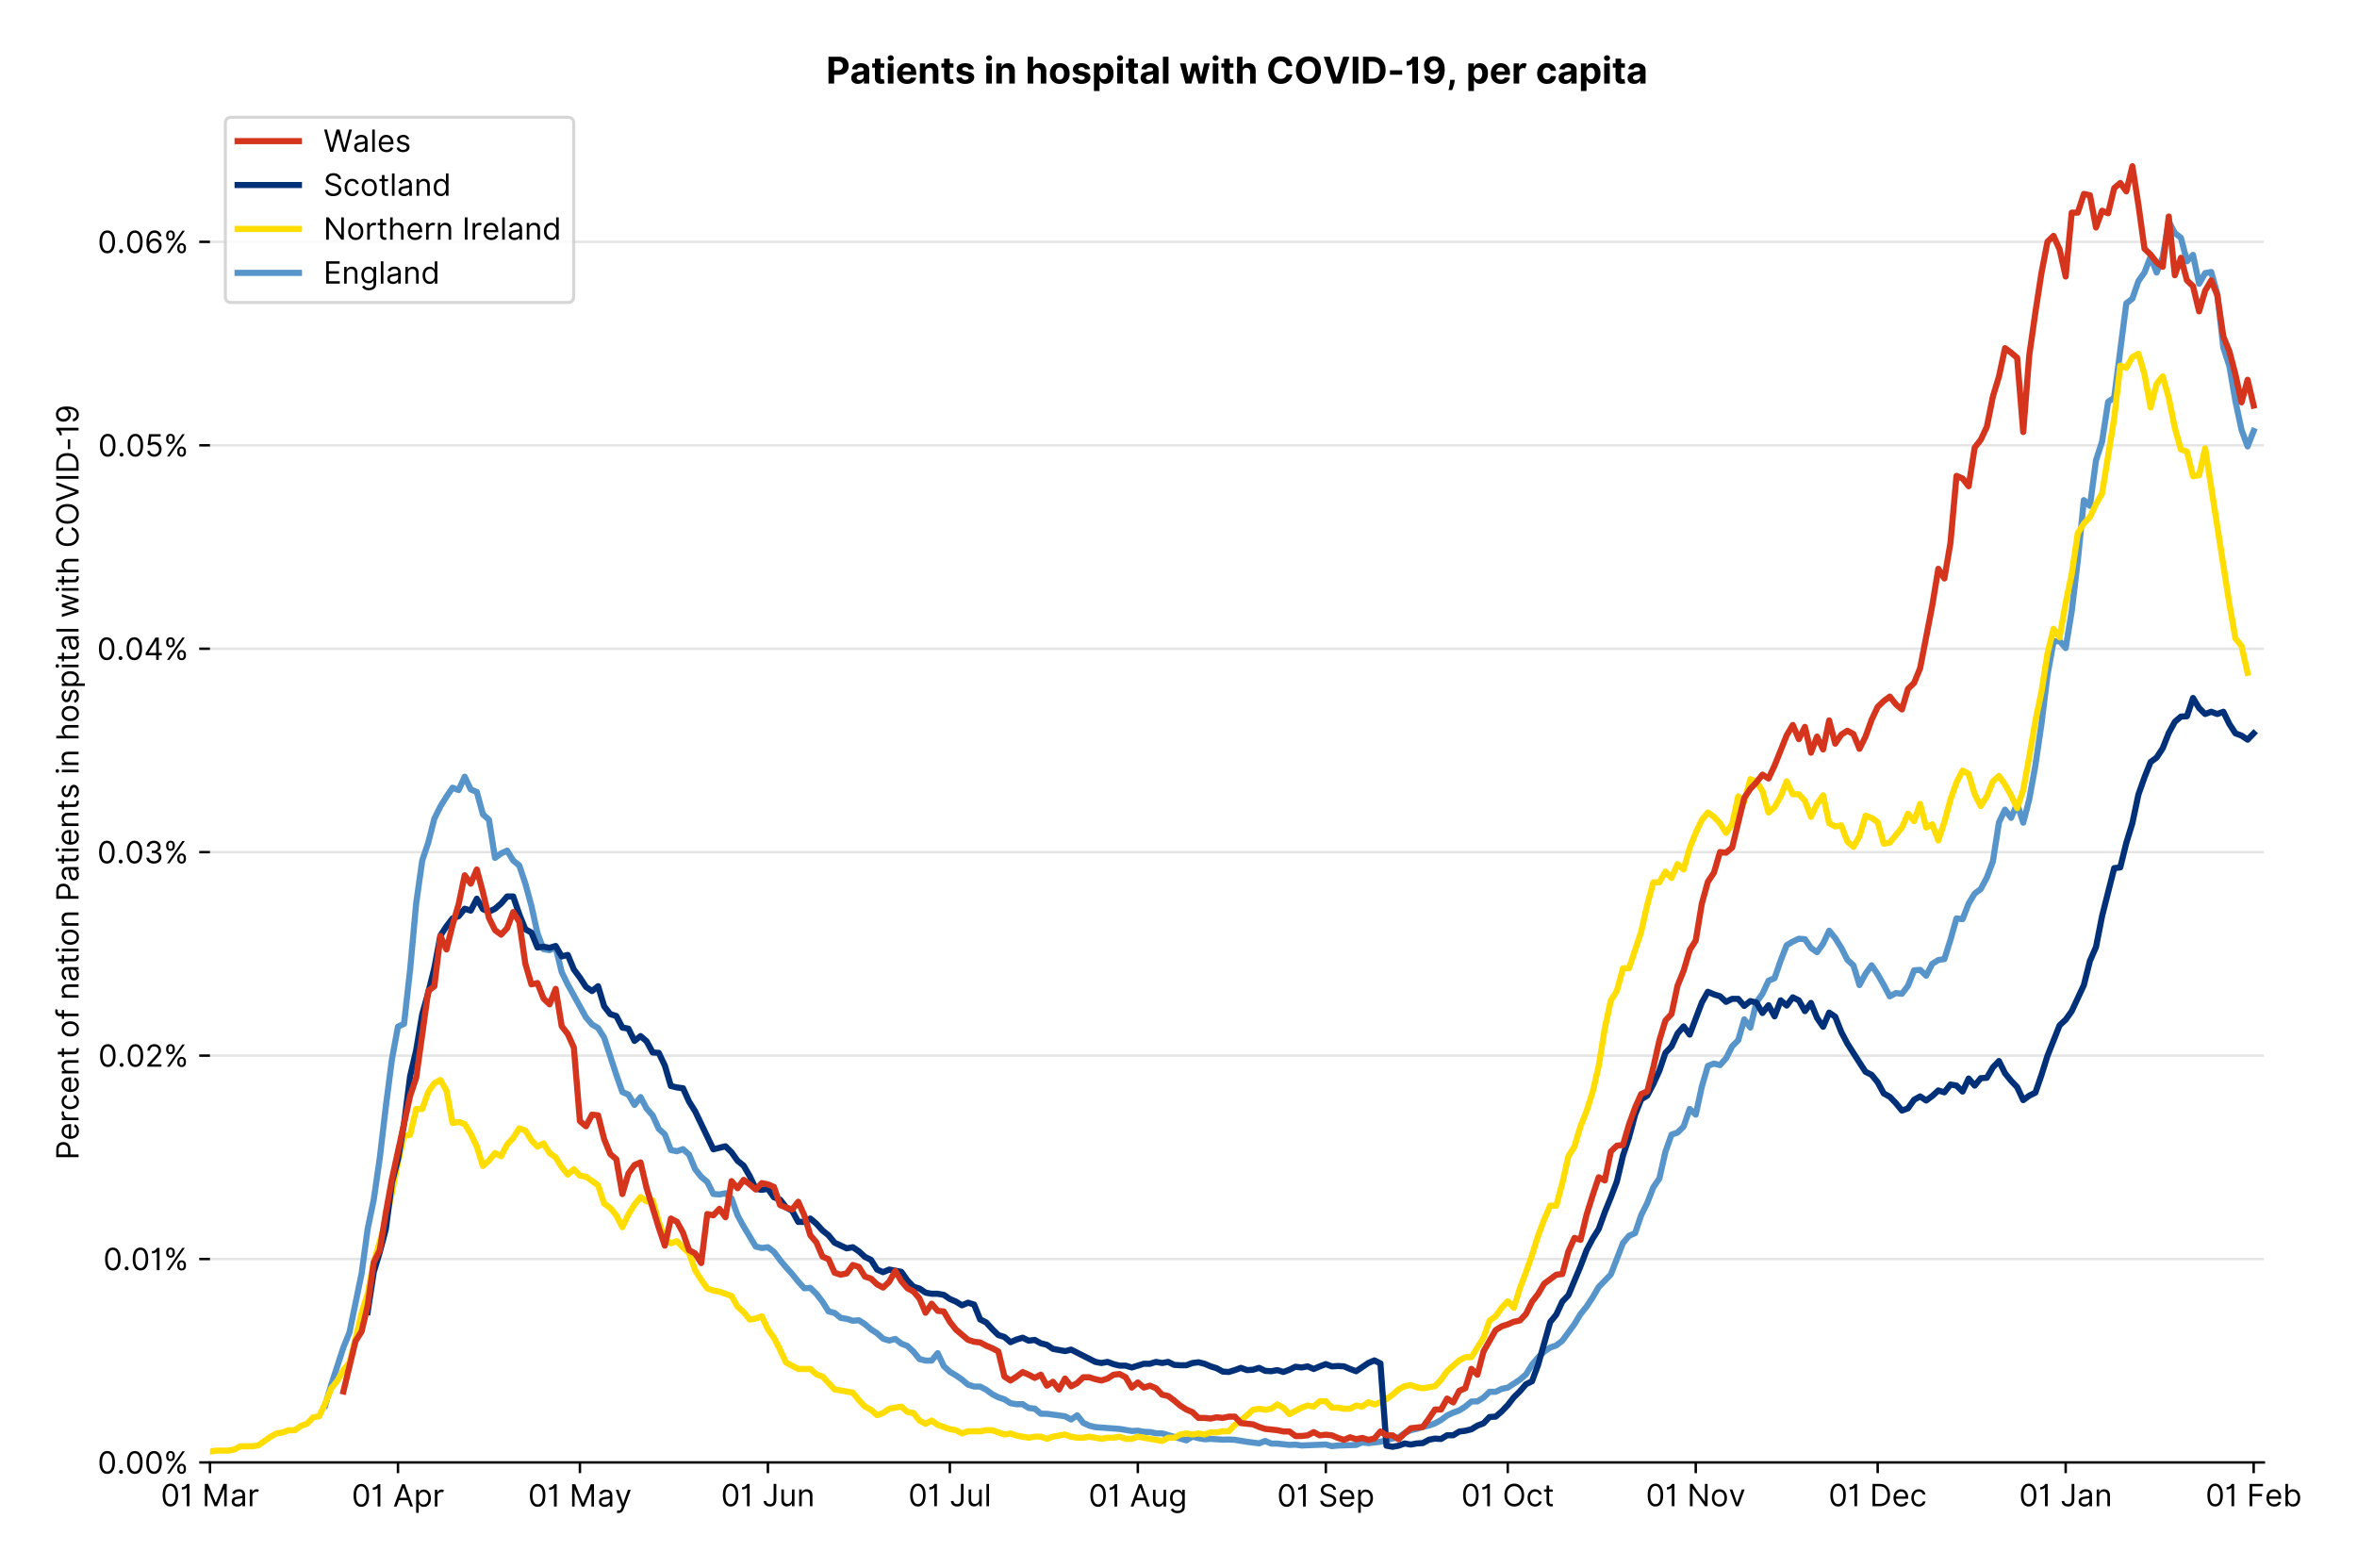 <?xml version="1.0" encoding="utf-8" standalone="no"?>
<!DOCTYPE svg PUBLIC "-//W3C//DTD SVG 1.1//EN"
  "http://www.w3.org/Graphics/SVG/1.1/DTD/svg11.dtd">
<!-- Created with matplotlib (https://matplotlib.org/) -->
<svg version="1.1" viewBox="0 0 768.426 511.276" xmlns="http://www.w3.org/2000/svg" xmlns:xlink="http://www.w3.org/1999/xlink">
 <defs>
  <style type="text/css">*{stroke-linecap:butt;stroke-linejoin:round;}</style>
 </defs>
 <g id="figure_1">
  <g id="patch_1">
   <path d="M 0 511.276 
L 768.426 511.276 
L 768.426 0 
L 0 0 
z
" style="fill:#ffffff;"/>
  </g>
  <g id="axes_1">
   <g id="patch_2">
    <path d="M 68.461 476.745 
L 738.061 476.745 
L 738.061 33.225 
L 68.461 33.225 
z
" style="fill:#ffffff;"/>
   </g>
   <g id="matplotlib.axis_1">
    <g id="xtick_1">
     <g id="line2d_1">
      <defs>
       <path d="M 0 0 
L 0 3.5 
" id="m9edbaad714" style="stroke:#000000;stroke-width:0.8;"/>
      </defs>
      <g>
       <use style="stroke:#000000;stroke-width:0.8;" x="68.461" xlink:href="#m9edbaad714" y="476.745"/>
      </g>
     </g>
     <g id="text_1">
      <!-- 01 Mar -->
      <g transform="translate(52.424 491.018)scale(0.1 -0.1)">
       <defs>
        <path d="M 31.25 -1 
Q 19.219 -1 12.594 8.766 
Q 5.969 18.531 5.969 36.359 
Q 5.969 54.047 12.641 63.875 
Q 19.312 73.719 31.25 73.719 
Q 43.188 73.719 49.859 63.875 
Q 56.531 54.047 56.531 36.359 
Q 56.531 18.531 49.906 8.766 
Q 43.297 -1 31.25 -1 
z
M 31.25 6.812 
Q 39.203 6.812 43.609 14.484 
Q 48.016 22.156 48.016 36.359 
Q 48.016 50.531 43.578 58.281 
Q 39.141 66.047 31.25 66.047 
Q 23.375 66.047 18.922 58.281 
Q 14.484 50.531 14.484 36.359 
Q 14.484 22.156 18.906 14.484 
Q 23.328 6.812 31.25 6.812 
z
" id="Inter-Regular-48"/>
        <path d="M 30.828 72.734 
L 30.828 0 
L 22.016 0 
L 22.016 59.938 
L 21.453 59.938 
Q 20.953 58.953 18.891 57.688 
Q 16.828 56.422 13.562 55.484 
Q 10.297 54.547 6.109 54.547 
L 6.109 61.938 
Q 10.328 61.938 13.422 63.453 
Q 16.516 64.984 18.594 67.047 
Q 20.672 69.109 21.75 70.766 
Q 22.828 72.438 23.016 72.734 
z
" id="Inter-Regular-49"/>
        <path id="Inter-Regular-32"/>
        <path d="M 8.812 72.734 
L 19.312 72.734 
L 44.031 12.359 
L 44.891 12.359 
L 69.609 72.734 
L 80.109 72.734 
L 80.109 0 
L 71.875 0 
L 71.875 55.25 
L 71.172 55.25 
L 48.438 0 
L 40.484 0 
L 17.75 55.25 
L 17.047 55.25 
L 17.047 0 
L 8.812 0 
z
" id="Inter-Regular-77"/>
        <path d="M 23.719 -1.281 
Q 18.531 -1.281 14.312 0.688 
Q 10.094 2.656 7.594 6.406 
Q 5.109 10.156 5.109 15.484 
Q 5.109 20.172 6.953 23.094 
Q 8.812 26.031 11.891 27.703 
Q 14.984 29.375 18.734 30.203 
Q 22.484 31.031 26.281 31.531 
Q 31.25 32.172 34.359 32.5 
Q 37.469 32.844 38.906 33.656 
Q 40.344 34.484 40.344 36.5 
L 40.344 36.797 
Q 40.344 42.047 37.484 44.953 
Q 34.625 47.875 28.844 47.875 
Q 22.828 47.875 19.422 45.234 
Q 16.016 42.609 14.625 39.625 
L 6.672 42.469 
Q 8.812 47.438 12.375 50.219 
Q 15.953 53.016 20.188 54.125 
Q 24.438 55.25 28.547 55.25 
Q 31.188 55.25 34.609 54.625 
Q 38.031 54.016 41.25 52.094 
Q 44.469 50.172 46.594 46.297 
Q 48.719 42.438 48.719 35.938 
L 48.719 0 
L 40.344 0 
L 40.344 7.391 
L 39.922 7.391 
Q 39.062 5.609 37.078 3.578 
Q 35.094 1.562 31.781 0.141 
Q 28.484 -1.281 23.719 -1.281 
z
M 25 6.25 
Q 29.969 6.25 33.391 8.203 
Q 36.828 10.156 38.578 13.234 
Q 40.344 16.328 40.344 19.75 
L 40.344 27.422 
Q 39.812 26.781 38.016 26.266 
Q 36.219 25.75 33.891 25.375 
Q 31.578 25 29.391 24.734 
Q 27.203 24.469 25.859 24.297 
Q 22.594 23.859 19.766 22.922 
Q 16.938 21.984 15.219 20.109 
Q 13.5 18.25 13.5 15.062 
Q 13.5 10.688 16.75 8.469 
Q 20 6.25 25 6.25 
z
" id="Inter-Regular-97"/>
        <path d="M 7.672 0 
L 7.672 54.547 
L 15.766 54.547 
L 15.766 46.312 
L 16.344 46.312 
Q 17.797 50.359 21.703 52.875 
Q 25.609 55.391 30.547 55.391 
Q 32.812 55.391 34.516 54.859 
Q 36.219 54.328 37.5 53.406 
L 34.656 46.312 
Q 33.766 46.766 32.578 47.031 
Q 31.391 47.297 29.828 47.297 
Q 23.859 47.297 19.953 43.656 
Q 16.047 40.016 16.047 34.516 
L 16.047 0 
z
" id="Inter-Regular-114"/>
       </defs>
       <use xlink:href="#Inter-Regular-48"/>
       <use x="62.5" xlink:href="#Inter-Regular-49"/>
       <use x="106.676" xlink:href="#Inter-Regular-32"/>
       <use x="134.801" xlink:href="#Inter-Regular-77"/>
       <use x="225.994" xlink:href="#Inter-Regular-97"/>
       <use x="282.386" xlink:href="#Inter-Regular-114"/>
      </g>
     </g>
    </g>
    <g id="xtick_2">
     <g id="line2d_2">
      <g>
       <use style="stroke:#000000;stroke-width:0.8;" x="129.75" xlink:href="#m9edbaad714" y="476.745"/>
      </g>
     </g>
     <g id="text_2">
      <!-- 01 Apr -->
      <g transform="translate(114.665 491.117)scale(0.1 -0.1)">
       <defs>
        <path d="M 11.797 0 
L 2.562 0 
L 29.266 72.734 
L 38.359 72.734 
L 65.062 0 
L 55.828 0 
L 48.516 20.594 
L 19.109 20.594 
z
M 21.875 28.406 
L 45.734 28.406 
L 34.094 61.219 
L 33.531 61.219 
z
" id="Inter-Regular-65"/>
        <path d="M 7.672 -20.453 
L 7.672 54.547 
L 15.766 54.547 
L 15.766 45.875 
L 16.766 45.875 
Q 17.688 47.297 19.328 49.516 
Q 20.984 51.734 24.094 53.484 
Q 27.203 55.25 32.531 55.25 
Q 39.422 55.25 44.672 51.797 
Q 49.938 48.359 52.875 42.031 
Q 55.828 35.719 55.828 27.125 
Q 55.828 18.469 52.875 12.125 
Q 49.938 5.781 44.703 2.312 
Q 39.484 -1.141 32.672 -1.141 
Q 27.422 -1.141 24.25 0.609 
Q 21.094 2.375 19.391 4.625 
Q 17.688 6.891 16.766 8.375 
L 16.047 8.375 
L 16.047 -20.453 
z
M 15.906 27.266 
Q 15.906 18 19.938 12.188 
Q 23.969 6.391 31.531 6.391 
Q 36.797 6.391 40.328 9.172 
Q 43.859 11.969 45.641 16.703 
Q 47.438 21.453 47.438 27.266 
Q 47.438 33.031 45.672 37.656 
Q 43.922 42.297 40.391 45.016 
Q 36.859 47.734 31.531 47.734 
Q 23.859 47.734 19.875 42.078 
Q 15.906 36.438 15.906 27.266 
z
" id="Inter-Regular-112"/>
       </defs>
       <use xlink:href="#Inter-Regular-48"/>
       <use x="62.5" xlink:href="#Inter-Regular-49"/>
       <use x="106.676" xlink:href="#Inter-Regular-32"/>
       <use x="134.801" xlink:href="#Inter-Regular-65"/>
       <use x="202.415" xlink:href="#Inter-Regular-112"/>
       <use x="263.352" xlink:href="#Inter-Regular-114"/>
      </g>
     </g>
    </g>
    <g id="xtick_3">
     <g id="line2d_3">
      <g>
       <use style="stroke:#000000;stroke-width:0.8;" x="189.063" xlink:href="#m9edbaad714" y="476.745"/>
      </g>
     </g>
     <g id="text_3">
      <!-- 01 May -->
      <g transform="translate(172.16 491.117)scale(0.1 -0.1)">
       <defs>
        <path d="M 12.781 -21.172 
Q 10.656 -21.172 8.984 -20.828 
Q 7.312 -20.484 6.672 -20.172 
L 8.812 -12.781 
Q 13.391 -13.953 16.453 -12.719 
Q 19.531 -11.5 21.734 -5.391 
L 23.578 -0.281 
L 3.406 54.547 
L 12.5 54.547 
L 27.562 11.078 
L 28.125 11.078 
L 43.188 54.547 
L 52.281 54.547 
L 28.844 -8.812 
Q 24.219 -21.172 12.781 -21.172 
z
" id="Inter-Regular-121"/>
       </defs>
       <use xlink:href="#Inter-Regular-48"/>
       <use x="62.5" xlink:href="#Inter-Regular-49"/>
       <use x="106.676" xlink:href="#Inter-Regular-32"/>
       <use x="134.801" xlink:href="#Inter-Regular-77"/>
       <use x="225.994" xlink:href="#Inter-Regular-97"/>
       <use x="282.386" xlink:href="#Inter-Regular-121"/>
      </g>
     </g>
    </g>
    <g id="xtick_4">
     <g id="line2d_4">
      <g>
       <use style="stroke:#000000;stroke-width:0.8;" x="250.352" xlink:href="#m9edbaad714" y="476.745"/>
      </g>
     </g>
     <g id="text_4">
      <!-- 01 Jun -->
      <g transform="translate(235.068 491.018)scale(0.1 -0.1)">
       <defs>
        <path d="M 36.656 72.734 
L 45.453 72.734 
L 45.453 20.734 
Q 45.453 10.266 39.828 4.625 
Q 34.203 -1 24.719 -1 
Q 18.75 -1 14.094 1.188 
Q 9.453 3.375 6.781 7.422 
Q 4.125 11.469 4.125 17.047 
L 12.781 17.047 
Q 12.781 12.422 16.156 9.609 
Q 19.531 6.812 24.719 6.812 
Q 30.438 6.812 33.547 10.375 
Q 36.656 13.953 36.656 20.734 
z
" id="Inter-Regular-74"/>
        <path d="M 42.047 22.297 
L 42.047 54.547 
L 50.422 54.547 
L 50.422 0 
L 42.047 0 
L 42.047 9.234 
L 41.484 9.234 
Q 39.562 5.078 35.516 2.188 
Q 31.469 -0.703 25.281 -0.703 
Q 17.609 -0.703 12.641 4.375 
Q 7.672 9.453 7.672 19.891 
L 7.672 54.547 
L 16.047 54.547 
L 16.047 20.453 
Q 16.047 14.484 19.406 10.938 
Q 22.766 7.391 27.984 7.391 
Q 31.109 7.391 34.359 8.984 
Q 37.609 10.578 39.828 13.875 
Q 42.047 17.188 42.047 22.297 
z
" id="Inter-Regular-117"/>
        <path d="M 16.047 32.812 
L 16.047 0 
L 7.672 0 
L 7.672 54.547 
L 15.766 54.547 
L 15.766 46.016 
L 16.484 46.016 
Q 18.391 50.172 22.297 52.703 
Q 26.203 55.25 32.391 55.25 
Q 40.656 55.25 45.75 50.172 
Q 50.859 45.094 50.859 34.656 
L 50.859 0 
L 42.469 0 
L 42.469 34.094 
Q 42.469 40.516 39.125 44.125 
Q 35.797 47.734 29.969 47.734 
Q 23.969 47.734 20 43.844 
Q 16.047 39.953 16.047 32.812 
z
" id="Inter-Regular-110"/>
       </defs>
       <use xlink:href="#Inter-Regular-48"/>
       <use x="62.5" xlink:href="#Inter-Regular-49"/>
       <use x="106.676" xlink:href="#Inter-Regular-32"/>
       <use x="134.801" xlink:href="#Inter-Regular-74"/>
       <use x="189.063" xlink:href="#Inter-Regular-117"/>
       <use x="247.159" xlink:href="#Inter-Regular-110"/>
      </g>
     </g>
    </g>
    <g id="xtick_5">
     <g id="line2d_5">
      <g>
       <use style="stroke:#000000;stroke-width:0.8;" x="309.665" xlink:href="#m9edbaad714" y="476.745"/>
      </g>
     </g>
     <g id="text_5">
      <!-- 01 Jul -->
      <g transform="translate(296.121 491.018)scale(0.1 -0.1)">
       <defs>
        <path d="M 16.047 72.734 
L 16.047 0 
L 7.672 0 
L 7.672 72.734 
z
" id="Inter-Regular-108"/>
       </defs>
       <use xlink:href="#Inter-Regular-48"/>
       <use x="62.5" xlink:href="#Inter-Regular-49"/>
       <use x="106.676" xlink:href="#Inter-Regular-32"/>
       <use x="134.801" xlink:href="#Inter-Regular-74"/>
       <use x="189.063" xlink:href="#Inter-Regular-117"/>
       <use x="247.159" xlink:href="#Inter-Regular-108"/>
      </g>
     </g>
    </g>
    <g id="xtick_6">
     <g id="line2d_6">
      <g>
       <use style="stroke:#000000;stroke-width:0.8;" x="370.954" xlink:href="#m9edbaad714" y="476.745"/>
      </g>
     </g>
     <g id="text_6">
      <!-- 01 Aug -->
      <g transform="translate(354.882 491.117)scale(0.1 -0.1)">
       <defs>
        <path d="M 29.688 -21.594 
Q 20.562 -21.594 15.25 -18.266 
Q 9.938 -14.953 7.391 -10.656 
L 14.062 -5.969 
Q 15.203 -7.453 16.938 -9.391 
Q 18.688 -11.328 21.719 -12.766 
Q 24.75 -14.203 29.688 -14.203 
Q 36.297 -14.203 40.594 -11 
Q 44.891 -7.812 44.891 -1 
L 44.891 10.078 
L 44.172 10.078 
Q 43.25 8.594 41.562 6.406 
Q 39.875 4.219 36.734 2.531 
Q 33.594 0.859 28.266 0.859 
Q 21.656 0.859 16.422 3.984 
Q 11.188 7.109 8.141 13.062 
Q 5.109 19.031 5.109 27.562 
Q 5.109 35.938 8.062 42.172 
Q 11.016 48.406 16.266 51.828 
Q 21.516 55.25 28.406 55.25 
Q 33.734 55.25 36.875 53.484 
Q 40.016 51.734 41.703 49.516 
Q 43.391 47.297 44.312 45.875 
L 45.172 45.875 
L 45.172 54.547 
L 53.266 54.547 
L 53.266 -1.562 
Q 53.266 -8.594 50.078 -13.016 
Q 46.906 -17.438 41.562 -19.516 
Q 36.219 -21.594 29.688 -21.594 
z
M 29.406 8.375 
Q 36.969 8.375 41 13.5 
Q 45.031 18.641 45.031 27.703 
Q 45.031 36.547 41.047 42.141 
Q 37.078 47.734 29.406 47.734 
Q 24.078 47.734 20.547 45.031 
Q 17.016 42.328 15.25 37.781 
Q 13.5 33.234 13.5 27.703 
Q 13.5 19.172 17.5 13.766 
Q 21.516 8.375 29.406 8.375 
z
" id="Inter-Regular-103"/>
       </defs>
       <use xlink:href="#Inter-Regular-48"/>
       <use x="62.5" xlink:href="#Inter-Regular-49"/>
       <use x="106.676" xlink:href="#Inter-Regular-32"/>
       <use x="134.801" xlink:href="#Inter-Regular-65"/>
       <use x="202.415" xlink:href="#Inter-Regular-117"/>
       <use x="260.511" xlink:href="#Inter-Regular-103"/>
      </g>
     </g>
    </g>
    <g id="xtick_7">
     <g id="line2d_7">
      <g>
       <use style="stroke:#000000;stroke-width:0.8;" x="432.244" xlink:href="#m9edbaad714" y="476.745"/>
      </g>
     </g>
     <g id="text_7">
      <!-- 01 Sep -->
      <g transform="translate(416.356 491.117)scale(0.1 -0.1)">
       <defs>
        <path d="M 48.578 54.547 
Q 47.938 59.938 43.391 62.922 
Q 38.844 65.906 32.25 65.906 
Q 25 65.906 20.594 62.484 
Q 16.188 59.062 16.188 53.828 
Q 16.188 49.922 18.578 47.531 
Q 20.984 45.141 24.266 43.797 
Q 27.562 42.469 30.25 41.766 
L 37.641 39.766 
Q 40.484 39.031 43.984 37.719 
Q 47.484 36.406 50.688 34.141 
Q 53.906 31.891 56 28.375 
Q 58.094 24.859 58.094 19.75 
Q 58.094 13.844 55.016 9.078 
Q 51.953 4.328 46.078 1.516 
Q 40.203 -1.281 31.812 -1.281 
Q 20.094 -1.281 13.203 4.25 
Q 6.328 9.797 5.688 18.75 
L 14.781 18.75 
Q 15.125 14.625 17.562 11.938 
Q 20 9.266 23.734 7.969 
Q 27.484 6.672 31.812 6.672 
Q 36.859 6.672 40.875 8.328 
Q 44.891 9.984 47.234 12.938 
Q 49.578 15.906 49.578 19.891 
Q 49.578 23.516 47.547 25.781 
Q 45.531 28.047 42.219 29.469 
Q 38.922 30.891 35.094 31.953 
L 26.141 34.516 
Q 17.609 36.969 12.641 41.516 
Q 7.672 46.062 7.672 53.406 
Q 7.672 59.516 10.984 64.078 
Q 14.312 68.641 19.938 71.172 
Q 25.562 73.719 32.531 73.719 
Q 39.562 73.719 45.031 71.219 
Q 50.5 68.719 53.703 64.375 
Q 56.922 60.047 57.109 54.547 
z
" id="Inter-Regular-83"/>
        <path d="M 30.547 -1.141 
Q 22.656 -1.141 16.953 2.359 
Q 11.266 5.859 8.188 12.156 
Q 5.109 18.469 5.109 26.844 
Q 5.109 35.234 8.188 41.641 
Q 11.266 48.047 16.781 51.641 
Q 22.297 55.25 29.688 55.25 
Q 33.953 55.25 38.109 53.828 
Q 42.266 52.422 45.672 49.234 
Q 49.078 46.062 51.094 40.844 
Q 53.125 35.625 53.125 27.984 
L 53.125 24.438 
L 13.531 24.438 
Q 13.812 15.703 18.484 11.047 
Q 23.156 6.391 30.547 6.391 
Q 35.484 6.391 39.031 8.516 
Q 42.578 10.656 44.172 14.922 
L 52.281 12.641 
Q 50.359 6.469 44.594 2.656 
Q 38.844 -1.141 30.547 -1.141 
z
M 13.531 31.672 
L 44.609 31.672 
Q 44.609 38.594 40.547 43.156 
Q 36.5 47.734 29.688 47.734 
Q 24.891 47.734 21.375 45.484 
Q 17.859 43.25 15.828 39.578 
Q 13.812 35.906 13.531 31.672 
z
" id="Inter-Regular-101"/>
       </defs>
       <use xlink:href="#Inter-Regular-48"/>
       <use x="62.5" xlink:href="#Inter-Regular-49"/>
       <use x="106.676" xlink:href="#Inter-Regular-32"/>
       <use x="134.801" xlink:href="#Inter-Regular-83"/>
       <use x="198.58" xlink:href="#Inter-Regular-101"/>
       <use x="256.818" xlink:href="#Inter-Regular-112"/>
      </g>
     </g>
    </g>
    <g id="xtick_8">
     <g id="line2d_8">
      <g>
       <use style="stroke:#000000;stroke-width:0.8;" x="491.556" xlink:href="#m9edbaad714" y="476.745"/>
      </g>
     </g>
     <g id="text_8">
      <!-- 01 Oct -->
      <g transform="translate(476.4 491.018)scale(0.1 -0.1)">
       <defs>
        <path d="M 70.172 36.359 
Q 70.172 24.859 66.016 16.469 
Q 61.859 8.094 54.609 3.547 
Q 47.375 -1 38.062 -1 
Q 28.766 -1 21.516 3.547 
Q 14.281 8.094 10.125 16.469 
Q 5.969 24.859 5.969 36.359 
Q 5.969 47.875 10.125 56.25 
Q 14.281 64.625 21.516 69.172 
Q 28.766 73.719 38.062 73.719 
Q 47.375 73.719 54.609 69.172 
Q 61.859 64.625 66.016 56.25 
Q 70.172 47.875 70.172 36.359 
z
M 61.656 36.359 
Q 61.656 45.812 58.5 52.312 
Q 55.359 58.812 50.016 62.141 
Q 44.672 65.484 38.062 65.484 
Q 31.469 65.484 26.125 62.141 
Q 20.781 58.812 17.625 52.312 
Q 14.484 45.812 14.484 36.359 
Q 14.484 26.922 17.625 20.422 
Q 20.781 13.922 26.125 10.578 
Q 31.469 7.25 38.062 7.25 
Q 44.672 7.25 50.016 10.578 
Q 55.359 13.922 58.5 20.422 
Q 61.656 26.922 61.656 36.359 
z
" id="Inter-Regular-79"/>
        <path d="M 29.828 -1.141 
Q 22.156 -1.141 16.609 2.484 
Q 11.078 6.109 8.094 12.469 
Q 5.109 18.828 5.109 26.984 
Q 5.109 35.297 8.188 41.672 
Q 11.266 48.047 16.781 51.641 
Q 22.297 55.25 29.688 55.25 
Q 35.438 55.25 40.047 53.125 
Q 44.672 51 47.609 47.156 
Q 50.562 43.328 51.281 38.203 
L 42.906 38.203 
Q 41.938 41.938 38.656 44.828 
Q 35.375 47.734 29.828 47.734 
Q 22.484 47.734 17.984 42.141 
Q 13.5 36.547 13.5 27.266 
Q 13.5 17.797 17.938 12.094 
Q 22.375 6.391 29.828 6.391 
Q 34.734 6.391 38.234 8.906 
Q 41.734 11.438 42.906 15.906 
L 51.281 15.906 
Q 50.562 11.078 47.781 7.219 
Q 45 3.375 40.438 1.109 
Q 35.875 -1.141 29.828 -1.141 
z
" id="Inter-Regular-99"/>
        <path d="M 31.391 54.547 
L 31.391 47.438 
L 19.75 47.438 
L 19.75 15.625 
Q 19.75 12.078 20.797 10.312 
Q 21.844 8.562 23.484 7.969 
Q 25.141 7.391 26.984 7.391 
Q 28.375 7.391 29.266 7.547 
Q 30.156 7.703 30.688 7.812 
L 32.391 0.281 
Q 31.531 -0.031 30 -0.359 
Q 28.484 -0.703 26.141 -0.703 
Q 22.594 -0.703 19.188 0.812 
Q 15.797 2.344 13.578 5.469 
Q 11.359 8.594 11.359 13.359 
L 11.359 47.438 
L 3.125 47.438 
L 3.125 54.547 
L 11.359 54.547 
L 11.359 67.609 
L 19.75 67.609 
L 19.75 54.547 
z
" id="Inter-Regular-116"/>
       </defs>
       <use xlink:href="#Inter-Regular-48"/>
       <use x="62.5" xlink:href="#Inter-Regular-49"/>
       <use x="106.676" xlink:href="#Inter-Regular-32"/>
       <use x="134.801" xlink:href="#Inter-Regular-79"/>
       <use x="210.938" xlink:href="#Inter-Regular-99"/>
       <use x="266.761" xlink:href="#Inter-Regular-116"/>
      </g>
     </g>
    </g>
    <g id="xtick_9">
     <g id="line2d_9">
      <g>
       <use style="stroke:#000000;stroke-width:0.8;" x="552.846" xlink:href="#m9edbaad714" y="476.745"/>
      </g>
     </g>
     <g id="text_9">
      <!-- 01 Nov -->
      <g transform="translate(536.575 491.018)scale(0.1 -0.1)">
       <defs>
        <path d="M 66.484 72.734 
L 66.484 0 
L 57.953 0 
L 18.328 57.109 
L 17.609 57.109 
L 17.609 0 
L 8.812 0 
L 8.812 72.734 
L 17.328 72.734 
L 57.109 15.484 
L 57.812 15.484 
L 57.812 72.734 
z
" id="Inter-Regular-78"/>
        <path d="M 29.828 -1.141 
Q 22.438 -1.141 16.875 2.375 
Q 11.328 5.891 8.219 12.203 
Q 5.109 18.531 5.109 26.984 
Q 5.109 35.516 8.219 41.859 
Q 11.328 48.219 16.875 51.734 
Q 22.438 55.25 29.828 55.25 
Q 37.219 55.25 42.766 51.734 
Q 48.328 48.219 51.438 41.859 
Q 54.547 35.516 54.547 26.984 
Q 54.547 18.531 51.438 12.203 
Q 48.328 5.891 42.766 2.375 
Q 37.219 -1.141 29.828 -1.141 
z
M 29.828 6.391 
Q 35.438 6.391 39.062 9.266 
Q 42.688 12.141 44.422 16.828 
Q 46.172 21.516 46.172 26.984 
Q 46.172 32.453 44.422 37.172 
Q 42.688 41.906 39.062 44.812 
Q 35.438 47.734 29.828 47.734 
Q 24.219 47.734 20.594 44.812 
Q 16.969 41.906 15.234 37.172 
Q 13.5 32.453 13.5 26.984 
Q 13.5 21.516 15.234 16.828 
Q 16.969 12.141 20.594 9.266 
Q 24.219 6.391 29.828 6.391 
z
" id="Inter-Regular-111"/>
        <path d="M 52.281 54.547 
L 32.109 0 
L 23.578 0 
L 3.406 54.547 
L 12.5 54.547 
L 27.562 11.078 
L 28.125 11.078 
L 43.188 54.547 
z
" id="Inter-Regular-118"/>
       </defs>
       <use xlink:href="#Inter-Regular-48"/>
       <use x="62.5" xlink:href="#Inter-Regular-49"/>
       <use x="106.676" xlink:href="#Inter-Regular-32"/>
       <use x="134.801" xlink:href="#Inter-Regular-78"/>
       <use x="210.085" xlink:href="#Inter-Regular-111"/>
       <use x="269.744" xlink:href="#Inter-Regular-118"/>
      </g>
     </g>
    </g>
    <g id="xtick_10">
     <g id="line2d_10">
      <g>
       <use style="stroke:#000000;stroke-width:0.8;" x="612.158" xlink:href="#m9edbaad714" y="476.745"/>
      </g>
     </g>
     <g id="text_10">
      <!-- 01 Dec -->
      <g transform="translate(596.122 491.018)scale(0.1 -0.1)">
       <defs>
        <path d="M 31.25 0 
L 8.812 0 
L 8.812 72.734 
L 32.25 72.734 
Q 42.828 72.734 50.359 68.375 
Q 57.891 64.031 61.891 55.906 
Q 65.906 47.797 65.906 36.5 
Q 65.906 25.141 61.859 16.953 
Q 57.812 8.766 50.062 4.375 
Q 42.328 0 31.25 0 
z
M 17.609 7.812 
L 30.688 7.812 
Q 44.219 7.812 50.797 15.5 
Q 57.391 23.188 57.391 36.5 
Q 57.391 49.719 50.922 57.312 
Q 44.469 64.922 31.672 64.922 
L 17.609 64.922 
z
" id="Inter-Regular-68"/>
       </defs>
       <use xlink:href="#Inter-Regular-48"/>
       <use x="62.5" xlink:href="#Inter-Regular-49"/>
       <use x="106.676" xlink:href="#Inter-Regular-32"/>
       <use x="134.801" xlink:href="#Inter-Regular-68"/>
       <use x="206.676" xlink:href="#Inter-Regular-101"/>
       <use x="264.915" xlink:href="#Inter-Regular-99"/>
      </g>
     </g>
    </g>
    <g id="xtick_11">
     <g id="line2d_11">
      <g>
       <use style="stroke:#000000;stroke-width:0.8;" x="673.448" xlink:href="#m9edbaad714" y="476.745"/>
      </g>
     </g>
     <g id="text_11">
      <!-- 01 Jan -->
      <g transform="translate(658.249 491.018)scale(0.1 -0.1)">
       <use xlink:href="#Inter-Regular-48"/>
       <use x="62.5" xlink:href="#Inter-Regular-49"/>
       <use x="106.676" xlink:href="#Inter-Regular-32"/>
       <use x="134.801" xlink:href="#Inter-Regular-74"/>
       <use x="189.063" xlink:href="#Inter-Regular-97"/>
       <use x="245.455" xlink:href="#Inter-Regular-110"/>
      </g>
     </g>
    </g>
    <g id="xtick_12">
     <g id="line2d_12">
      <g>
       <use style="stroke:#000000;stroke-width:0.8;" x="734.737" xlink:href="#m9edbaad714" y="476.745"/>
      </g>
     </g>
     <g id="text_12">
      <!-- 01 Feb -->
      <g transform="translate(719.048 491.018)scale(0.1 -0.1)">
       <defs>
        <path d="M 8.812 0 
L 8.812 72.734 
L 52.422 72.734 
L 52.422 64.922 
L 17.609 64.922 
L 17.609 40.344 
L 49.156 40.344 
L 49.156 32.531 
L 17.609 32.531 
L 17.609 0 
z
" id="Inter-Regular-70"/>
        <path d="M 8.812 0 
L 8.812 72.734 
L 17.188 72.734 
L 17.188 45.875 
L 17.906 45.875 
Q 18.828 47.297 20.469 49.516 
Q 22.125 51.734 25.234 53.484 
Q 28.344 55.25 33.672 55.25 
Q 40.562 55.25 45.812 51.797 
Q 51.062 48.359 54.016 42.031 
Q 56.969 35.719 56.969 27.125 
Q 56.969 18.469 54.016 12.125 
Q 51.062 5.781 45.844 2.312 
Q 40.625 -1.141 33.812 -1.141 
Q 28.547 -1.141 25.391 0.609 
Q 22.234 2.375 20.531 4.625 
Q 18.828 6.891 17.906 8.375 
L 16.906 8.375 
L 16.906 0 
z
M 17.047 27.266 
Q 17.047 18 21.078 12.188 
Q 25.109 6.391 32.672 6.391 
Q 37.922 6.391 41.453 9.172 
Q 45 11.969 46.781 16.703 
Q 48.578 21.453 48.578 27.266 
Q 48.578 33.031 46.812 37.656 
Q 45.062 42.297 41.531 45.016 
Q 38 47.734 32.672 47.734 
Q 25 47.734 21.016 42.078 
Q 17.047 36.438 17.047 27.266 
z
" id="Inter-Regular-98"/>
       </defs>
       <use xlink:href="#Inter-Regular-48"/>
       <use x="62.5" xlink:href="#Inter-Regular-49"/>
       <use x="106.676" xlink:href="#Inter-Regular-32"/>
       <use x="134.801" xlink:href="#Inter-Regular-70"/>
       <use x="193.466" xlink:href="#Inter-Regular-101"/>
       <use x="251.705" xlink:href="#Inter-Regular-98"/>
      </g>
     </g>
    </g>
   </g>
   <g id="matplotlib.axis_2">
    <g id="ytick_1">
     <g id="line2d_13">
      <path clip-path="url(#peeecdf9139)" d="M 68.461 476.745 
L 738.061 476.745 
" style="fill:none;stroke:#e5e5e5;stroke-linecap:square;stroke-width:0.8;"/>
     </g>
     <g id="line2d_14">
      <defs>
       <path d="M 0 0 
L -3.5 0 
" id="md4529d2771" style="stroke:#000000;stroke-width:0.8;"/>
      </defs>
      <g>
       <use style="stroke:#000000;stroke-width:0.8;" x="68.461" xlink:href="#md4529d2771" y="476.745"/>
      </g>
     </g>
     <g id="text_13">
      <!-- 0.00% -->
      <g transform="translate(31.83 480.382)scale(0.1 -0.1)">
       <defs>
        <path d="M 13.781 -0.562 
Q 11.156 -0.562 9.266 1.312 
Q 7.391 3.203 7.391 5.828 
Q 7.391 8.453 9.266 10.328 
Q 11.156 12.219 13.781 12.219 
Q 16.406 12.219 18.281 10.328 
Q 20.172 8.453 20.172 5.828 
Q 20.172 3.203 18.281 1.312 
Q 16.406 -0.562 13.781 -0.562 
z
" id="Inter-Regular-46"/>
        <path d="M 44.609 13.641 
L 44.609 17.469 
Q 44.609 21.453 46.25 24.766 
Q 47.906 28.094 51.078 30.094 
Q 54.266 32.109 58.812 32.109 
Q 63.422 32.109 66.547 30.094 
Q 69.672 28.094 71.266 24.766 
Q 72.875 21.453 72.875 17.469 
L 72.875 13.641 
Q 72.875 9.656 71.25 6.328 
Q 69.641 3.016 66.5 1 
Q 63.359 -1 58.812 -1 
Q 54.188 -1 51.031 1 
Q 47.875 3.016 46.234 6.328 
Q 44.609 9.656 44.609 13.641 
z
M 8.375 55.25 
L 8.375 59.094 
Q 8.375 63.062 10.031 66.375 
Q 11.688 69.703 14.859 71.703 
Q 18.047 73.719 22.594 73.719 
Q 27.203 73.719 30.328 71.703 
Q 33.453 69.703 35.047 66.375 
Q 36.656 63.062 36.656 59.094 
L 36.656 55.25 
Q 36.656 51.281 35.031 47.953 
Q 33.422 44.641 30.266 42.625 
Q 27.125 40.625 22.594 40.625 
Q 17.969 40.625 14.812 42.625 
Q 11.656 44.641 10.016 47.953 
Q 8.375 51.281 8.375 55.25 
z
M 11.078 0 
L 61.078 72.734 
L 69.172 72.734 
L 19.172 0 
z
M 51.844 17.469 
L 51.844 13.641 
Q 51.844 10.328 53.406 7.719 
Q 54.969 5.109 58.812 5.109 
Q 62.531 5.109 64.078 7.719 
Q 65.625 10.328 65.625 13.641 
L 65.625 17.469 
Q 65.625 20.781 64.125 23.391 
Q 62.641 26 58.812 26 
Q 55.078 26 53.453 23.391 
Q 51.844 20.781 51.844 17.469 
z
M 15.625 59.094 
L 15.625 55.25 
Q 15.625 51.953 17.188 49.344 
Q 18.75 46.734 22.594 46.734 
Q 26.312 46.734 27.859 49.344 
Q 29.406 51.953 29.406 55.25 
L 29.406 59.094 
Q 29.406 62.391 27.906 65 
Q 26.422 67.609 22.594 67.609 
Q 18.859 67.609 17.234 65 
Q 15.625 62.391 15.625 59.094 
z
" id="Inter-Regular-37"/>
       </defs>
       <use xlink:href="#Inter-Regular-48"/>
       <use x="62.5" xlink:href="#Inter-Regular-46"/>
       <use x="90.057" xlink:href="#Inter-Regular-48"/>
       <use x="152.557" xlink:href="#Inter-Regular-48"/>
       <use x="215.057" xlink:href="#Inter-Regular-37"/>
      </g>
     </g>
    </g>
    <g id="ytick_2">
     <g id="line2d_15">
      <path clip-path="url(#peeecdf9139)" d="M 68.461 410.428 
L 738.061 410.428 
" style="fill:none;stroke:#e5e5e5;stroke-linecap:square;stroke-width:0.8;"/>
     </g>
     <g id="line2d_16">
      <g>
       <use style="stroke:#000000;stroke-width:0.8;" x="68.461" xlink:href="#md4529d2771" y="410.428"/>
      </g>
     </g>
     <g id="text_14">
      <!-- 0.01% -->
      <g transform="translate(33.663 414.065)scale(0.1 -0.1)">
       <use xlink:href="#Inter-Regular-48"/>
       <use x="62.5" xlink:href="#Inter-Regular-46"/>
       <use x="90.057" xlink:href="#Inter-Regular-48"/>
       <use x="152.557" xlink:href="#Inter-Regular-49"/>
       <use x="196.733" xlink:href="#Inter-Regular-37"/>
      </g>
     </g>
    </g>
    <g id="ytick_3">
     <g id="line2d_17">
      <path clip-path="url(#peeecdf9139)" d="M 68.461 344.112 
L 738.061 344.112 
" style="fill:none;stroke:#e5e5e5;stroke-linecap:square;stroke-width:0.8;"/>
     </g>
     <g id="line2d_18">
      <g>
       <use style="stroke:#000000;stroke-width:0.8;" x="68.461" xlink:href="#md4529d2771" y="344.112"/>
      </g>
     </g>
     <g id="text_15">
      <!-- 0.02% -->
      <g transform="translate(32.028 347.748)scale(0.1 -0.1)">
       <defs>
        <path d="M 7.531 0 
L 7.531 6.391 
L 31.531 32.672 
Q 35.766 37.281 38.5 40.703 
Q 41.234 44.141 42.562 47.172 
Q 43.891 50.219 43.891 53.547 
Q 43.891 59.297 39.891 62.672 
Q 35.906 66.047 29.969 66.047 
Q 23.656 66.047 19.922 62.266 
Q 16.188 58.484 16.188 52.266 
L 7.812 52.266 
Q 7.812 58.672 10.75 63.5 
Q 13.703 68.328 18.797 71.016 
Q 23.906 73.719 30.25 73.719 
Q 36.656 73.719 41.578 71.016 
Q 46.516 68.328 49.312 63.734 
Q 52.125 59.156 52.125 53.547 
Q 52.125 49.531 50.688 45.719 
Q 49.25 41.906 45.719 37.234 
Q 42.188 32.562 35.938 25.859 
L 19.609 8.375 
L 19.609 7.812 
L 53.406 7.812 
L 53.406 0 
z
" id="Inter-Regular-50"/>
       </defs>
       <use xlink:href="#Inter-Regular-48"/>
       <use x="62.5" xlink:href="#Inter-Regular-46"/>
       <use x="90.057" xlink:href="#Inter-Regular-48"/>
       <use x="152.557" xlink:href="#Inter-Regular-50"/>
       <use x="213.068" xlink:href="#Inter-Regular-37"/>
      </g>
     </g>
    </g>
    <g id="ytick_4">
     <g id="line2d_19">
      <path clip-path="url(#peeecdf9139)" d="M 68.461 277.795 
L 738.061 277.795 
" style="fill:none;stroke:#e5e5e5;stroke-linecap:square;stroke-width:0.8;"/>
     </g>
     <g id="line2d_20">
      <g>
       <use style="stroke:#000000;stroke-width:0.8;" x="68.461" xlink:href="#md4529d2771" y="277.795"/>
      </g>
     </g>
     <g id="text_16">
      <!-- 0.03% -->
      <g transform="translate(31.716 281.432)scale(0.1 -0.1)">
       <defs>
        <path d="M 32.109 -1 
Q 25.078 -1 19.578 1.406 
Q 14.094 3.828 10.875 8.141 
Q 7.672 12.469 7.391 18.188 
L 16.344 18.188 
Q 16.734 12.922 21.188 9.859 
Q 25.641 6.812 31.969 6.812 
Q 38.953 6.812 43.484 10.375 
Q 48.016 13.953 48.016 19.75 
Q 48.016 25.781 43.547 29.578 
Q 39.094 33.375 30.828 33.375 
L 25 33.375 
L 25 41.188 
L 30.828 41.188 
Q 37.281 41.188 41.359 44.625 
Q 45.453 48.078 45.453 53.828 
Q 45.453 59.344 41.859 62.688 
Q 38.281 66.047 32.25 66.047 
Q 28.484 66.047 25.156 64.672 
Q 21.844 63.312 19.75 60.734 
Q 17.656 58.172 17.469 54.547 
L 8.953 54.547 
Q 9.156 60.266 12.391 64.578 
Q 15.625 68.891 20.859 71.297 
Q 26.109 73.719 32.391 73.719 
Q 39.141 73.719 43.969 71 
Q 48.797 68.281 51.391 63.844 
Q 53.984 59.406 53.984 54.266 
Q 53.984 48.125 50.766 43.781 
Q 47.547 39.453 42.047 37.781 
L 42.047 37.219 
Q 48.938 36.078 52.797 31.375 
Q 56.672 26.672 56.672 19.75 
Q 56.672 13.812 53.453 9.109 
Q 50.25 4.406 44.703 1.703 
Q 39.172 -1 32.109 -1 
z
" id="Inter-Regular-51"/>
       </defs>
       <use xlink:href="#Inter-Regular-48"/>
       <use x="62.5" xlink:href="#Inter-Regular-46"/>
       <use x="90.057" xlink:href="#Inter-Regular-48"/>
       <use x="152.557" xlink:href="#Inter-Regular-51"/>
       <use x="216.193" xlink:href="#Inter-Regular-37"/>
      </g>
     </g>
    </g>
    <g id="ytick_5">
     <g id="line2d_21">
      <path clip-path="url(#peeecdf9139)" d="M 68.461 211.478 
L 738.061 211.478 
" style="fill:none;stroke:#e5e5e5;stroke-linecap:square;stroke-width:0.8;"/>
     </g>
     <g id="line2d_22">
      <g>
       <use style="stroke:#000000;stroke-width:0.8;" x="68.461" xlink:href="#md4529d2771" y="211.478"/>
      </g>
     </g>
     <g id="text_17">
      <!-- 0.04% -->
      <g transform="translate(31.659 215.115)scale(0.1 -0.1)">
       <defs>
        <path d="M 5.828 14.922 
L 5.828 22.156 
L 37.781 72.734 
L 48.438 72.734 
L 48.438 22.734 
L 58.375 22.734 
L 58.375 14.922 
L 48.438 14.922 
L 48.438 0 
L 40.062 0 
L 40.062 14.922 
z
M 40.062 22.734 
L 40.062 61.5 
L 39.484 61.5 
L 15.344 23.297 
L 15.344 22.734 
z
" id="Inter-Regular-52"/>
       </defs>
       <use xlink:href="#Inter-Regular-48"/>
       <use x="62.5" xlink:href="#Inter-Regular-46"/>
       <use x="90.057" xlink:href="#Inter-Regular-48"/>
       <use x="152.557" xlink:href="#Inter-Regular-52"/>
       <use x="216.761" xlink:href="#Inter-Regular-37"/>
      </g>
     </g>
    </g>
    <g id="ytick_6">
     <g id="line2d_23">
      <path clip-path="url(#peeecdf9139)" d="M 68.461 145.162 
L 738.061 145.162 
" style="fill:none;stroke:#e5e5e5;stroke-linecap:square;stroke-width:0.8;"/>
     </g>
     <g id="line2d_24">
      <g>
       <use style="stroke:#000000;stroke-width:0.8;" x="68.461" xlink:href="#md4529d2771" y="145.162"/>
      </g>
     </g>
     <g id="text_18">
      <!-- 0.05% -->
      <g transform="translate(32 148.798)scale(0.1 -0.1)">
       <defs>
        <path d="M 30.25 -1 
Q 24 -1 19 1.484 
Q 14 3.984 10.969 8.312 
Q 7.953 12.641 7.672 18.188 
L 16.188 18.188 
Q 16.688 13.25 20.688 10.031 
Q 24.688 6.812 30.25 6.812 
Q 34.734 6.812 38.234 8.906 
Q 41.734 11.016 43.734 14.688 
Q 45.734 18.359 45.734 23.016 
Q 45.734 27.766 43.656 31.516 
Q 41.578 35.266 37.953 37.422 
Q 34.344 39.594 29.688 39.625 
Q 26.344 39.672 22.828 38.625 
Q 19.312 37.578 17.047 35.938 
L 8.812 36.938 
L 13.219 72.734 
L 51 72.734 
L 51 64.922 
L 20.594 64.922 
L 18.047 43.469 
L 18.469 43.469 
Q 20.703 45.234 24.078 46.406 
Q 27.453 47.578 31.109 47.578 
Q 37.781 47.578 43.016 44.406 
Q 48.266 41.234 51.266 35.719 
Q 54.266 30.219 54.266 23.156 
Q 54.266 16.188 51.156 10.734 
Q 48.047 5.297 42.609 2.141 
Q 37.188 -1 30.25 -1 
z
" id="Inter-Regular-53"/>
       </defs>
       <use xlink:href="#Inter-Regular-48"/>
       <use x="62.5" xlink:href="#Inter-Regular-46"/>
       <use x="90.057" xlink:href="#Inter-Regular-48"/>
       <use x="152.557" xlink:href="#Inter-Regular-53"/>
       <use x="213.352" xlink:href="#Inter-Regular-37"/>
      </g>
     </g>
    </g>
    <g id="ytick_7">
     <g id="line2d_25">
      <path clip-path="url(#peeecdf9139)" d="M 68.461 78.845 
L 738.061 78.845 
" style="fill:none;stroke:#e5e5e5;stroke-linecap:square;stroke-width:0.8;"/>
     </g>
     <g id="line2d_26">
      <g>
       <use style="stroke:#000000;stroke-width:0.8;" x="68.461" xlink:href="#md4529d2771" y="78.845"/>
      </g>
     </g>
     <g id="text_19">
      <!-- 0.06% -->
      <g transform="translate(31.844 82.482)scale(0.1 -0.1)">
       <defs>
        <path d="M 31.672 -1 
Q 27.203 -0.922 22.719 0.703 
Q 18.25 2.344 14.562 6.234 
Q 10.875 10.125 8.625 16.781 
Q 6.391 23.438 6.391 33.516 
Q 6.391 52.906 13.453 63.375 
Q 20.531 73.859 32.812 73.859 
Q 41.969 73.859 48.016 68.5 
Q 54.078 63.141 55.406 54.547 
L 46.734 54.547 
Q 45.531 59.547 42.047 62.797 
Q 38.562 66.047 32.812 66.047 
Q 24.359 66.047 19.516 58.672 
Q 14.672 51.312 14.625 37.922 
L 15.203 37.922 
Q 18.188 42.438 22.828 45 
Q 27.484 47.578 33.094 47.578 
Q 39.344 47.578 44.531 44.469 
Q 49.719 41.375 52.844 35.922 
Q 55.969 30.469 55.969 23.438 
Q 55.969 16.688 52.953 11.094 
Q 49.938 5.5 44.484 2.219 
Q 39.031 -1.062 31.672 -1 
z
M 31.672 6.812 
Q 36.156 6.812 39.719 9.047 
Q 43.297 11.297 45.359 15.062 
Q 47.438 18.828 47.438 23.438 
Q 47.438 27.953 45.438 31.656 
Q 43.438 35.375 39.938 37.562 
Q 36.438 39.766 31.969 39.766 
Q 27.453 39.766 23.828 37.453 
Q 20.203 35.156 18.078 31.406 
Q 15.953 27.656 15.906 23.297 
Q 15.906 18.969 17.953 15.203 
Q 20 11.438 23.562 9.125 
Q 27.125 6.812 31.672 6.812 
z
" id="Inter-Regular-54"/>
       </defs>
       <use xlink:href="#Inter-Regular-48"/>
       <use x="62.5" xlink:href="#Inter-Regular-46"/>
       <use x="90.057" xlink:href="#Inter-Regular-48"/>
       <use x="152.557" xlink:href="#Inter-Regular-54"/>
       <use x="214.915" xlink:href="#Inter-Regular-37"/>
      </g>
     </g>
    </g>
    <g id="text_20">
     <!-- Percent of nation Patients in hospital with COVID-19 -->
     <g transform="translate(25.614 378.105)rotate(-90)scale(0.1 -0.1)">
      <defs>
       <path d="M 8.812 0 
L 8.812 72.734 
L 33.375 72.734 
Q 41.938 72.734 47.391 69.656 
Q 52.844 66.578 55.469 61.359 
Q 58.094 56.141 58.094 49.719 
Q 58.094 43.281 55.484 38.031 
Q 52.875 32.781 47.438 29.672 
Q 42.016 26.562 33.531 26.562 
L 17.609 26.562 
L 17.609 0 
z
M 17.609 34.375 
L 33.234 34.375 
Q 42.016 34.375 45.719 38.781 
Q 49.438 43.188 49.438 49.719 
Q 49.438 56.281 45.703 60.594 
Q 41.969 64.922 33.094 64.922 
L 17.609 64.922 
z
" id="Inter-Regular-80"/>
       <path d="M 31.969 54.547 
L 31.969 47.438 
L 19.75 47.438 
L 19.75 0 
L 11.359 0 
L 11.359 47.438 
L 2.562 47.438 
L 2.562 54.547 
L 11.359 54.547 
L 11.359 62.078 
Q 11.359 66.766 13.562 69.891 
Q 15.766 73.016 19.281 74.578 
Q 22.797 76.141 26.703 76.141 
Q 29.797 76.141 31.75 75.641 
Q 33.703 75.141 34.656 74.719 
L 32.25 67.469 
Q 31.609 67.688 30.484 68 
Q 29.375 68.328 27.562 68.328 
Q 23.406 68.328 21.578 66.234 
Q 19.75 64.141 19.75 60.078 
L 19.75 54.547 
z
" id="Inter-Regular-102"/>
       <path d="M 7.672 0 
L 7.672 54.547 
L 16.047 54.547 
L 16.047 0 
z
M 11.938 63.641 
Q 9.484 63.641 7.719 65.297 
Q 5.969 66.969 5.969 69.312 
Q 5.969 71.656 7.719 73.328 
Q 9.484 75 11.938 75 
Q 14.391 75 16.141 73.328 
Q 17.906 71.656 17.906 69.312 
Q 17.906 66.969 16.141 65.297 
Q 14.391 63.641 11.938 63.641 
z
" id="Inter-Regular-105"/>
       <path d="M 46.312 42.328 
L 38.781 40.203 
Q 37.672 43.047 35.078 45.531 
Q 32.5 48.016 26.984 48.016 
Q 21.984 48.016 18.656 45.719 
Q 15.344 43.438 15.344 39.922 
Q 15.344 36.797 17.609 34.984 
Q 19.891 33.172 24.719 31.953 
L 32.812 29.969 
Q 47.297 26.422 47.297 15.203 
Q 47.297 10.516 44.609 6.812 
Q 41.938 3.125 37.141 0.984 
Q 32.359 -1.141 26 -1.141 
Q 17.656 -1.141 12.188 2.484 
Q 6.719 6.109 5.25 13.062 
L 13.219 15.062 
Q 15.453 6.25 25.859 6.25 
Q 31.719 6.25 35.172 8.75 
Q 38.641 11.25 38.641 14.766 
Q 38.641 20.562 30.547 22.438 
L 21.453 24.578 
Q 13.953 26.344 10.453 30.094 
Q 6.969 33.844 6.969 39.484 
Q 6.969 44.109 9.578 47.656 
Q 12.188 51.203 16.703 53.219 
Q 21.234 55.25 26.984 55.25 
Q 35.094 55.25 39.719 51.703 
Q 44.359 48.156 46.312 42.328 
z
" id="Inter-Regular-115"/>
       <path d="M 16.047 32.812 
L 16.047 0 
L 7.672 0 
L 7.672 72.734 
L 16.047 72.734 
L 16.047 46.016 
L 16.766 46.016 
Q 18.688 50.25 22.531 52.75 
Q 26.391 55.25 32.812 55.25 
Q 41.188 55.25 46.297 50.203 
Q 51.422 45.172 51.422 34.656 
L 51.422 0 
L 43.047 0 
L 43.047 34.094 
Q 43.047 40.594 39.688 44.156 
Q 36.328 47.734 30.406 47.734 
Q 24.188 47.734 20.109 43.844 
Q 16.047 39.953 16.047 32.812 
z
" id="Inter-Regular-104"/>
       <path d="M 20.031 0 
L 3.406 54.547 
L 12.219 54.547 
L 24 12.781 
L 24.578 12.781 
L 36.219 54.547 
L 45.172 54.547 
L 56.672 12.922 
L 57.25 12.922 
L 69.031 54.547 
L 77.844 54.547 
L 61.219 0 
L 52.984 0 
L 41.047 41.906 
L 40.203 41.906 
L 28.266 0 
z
" id="Inter-Regular-119"/>
       <path d="M 67.328 50 
L 58.531 50 
Q 57.453 55.047 54.438 58.484 
Q 51.422 61.938 47.156 63.703 
Q 42.906 65.484 38.062 65.484 
Q 31.469 65.484 26.125 62.141 
Q 20.781 58.812 17.625 52.312 
Q 14.484 45.812 14.484 36.359 
Q 14.484 26.922 17.625 20.422 
Q 20.781 13.922 26.125 10.578 
Q 31.469 7.25 38.062 7.25 
Q 42.906 7.25 47.156 9.016 
Q 51.422 10.797 54.438 14.234 
Q 57.453 17.688 58.531 22.734 
L 67.328 22.734 
Q 65.984 15.266 61.828 9.953 
Q 57.672 4.656 51.531 1.828 
Q 45.391 -1 38.062 -1 
Q 28.766 -1 21.516 3.547 
Q 14.281 8.094 10.125 16.469 
Q 5.969 24.859 5.969 36.359 
Q 5.969 47.875 10.125 56.25 
Q 14.281 64.625 21.516 69.172 
Q 28.766 73.719 38.062 73.719 
Q 45.391 73.719 51.531 70.891 
Q 57.672 68.078 61.828 62.766 
Q 65.984 57.453 67.328 50 
z
" id="Inter-Regular-67"/>
       <path d="M 11.797 72.734 
L 33.375 11.5 
L 34.234 11.5 
L 55.828 72.734 
L 65.062 72.734 
L 38.359 0 
L 29.266 0 
L 2.562 72.734 
z
" id="Inter-Regular-86"/>
       <path d="M 17.609 72.734 
L 17.609 0 
L 8.812 0 
L 8.812 72.734 
z
" id="Inter-Regular-73"/>
       <path d="M 38.922 35.078 
L 38.922 27.266 
L 7.109 27.266 
L 7.109 35.078 
z
" id="Inter-Regular-45"/>
       <path d="M 30.688 73.859 
Q 35.156 73.828 39.625 72.156 
Q 44.109 70.484 47.797 66.609 
Q 51.5 62.75 53.734 56.094 
Q 55.969 49.438 55.969 39.344 
Q 55.969 19.953 48.875 9.469 
Q 41.797 -1 29.547 -1 
Q 20.391 -1 14.312 4.344 
Q 8.234 9.688 6.969 18.328 
L 15.625 18.328 
Q 16.797 13.312 20.297 10.062 
Q 23.797 6.812 29.547 6.812 
Q 37.969 6.812 42.844 14.156 
Q 47.734 21.516 47.734 34.938 
L 47.156 34.938 
Q 44.172 30.469 39.531 27.875 
Q 34.906 25.281 29.266 25.281 
Q 23.016 25.281 17.812 28.391 
Q 12.609 31.5 9.5 36.953 
Q 6.391 42.406 6.391 49.438 
Q 6.391 56.172 9.391 61.75 
Q 12.391 67.328 17.844 70.625 
Q 23.297 73.938 30.688 73.859 
z
M 30.688 66.047 
Q 26.203 66.047 22.641 63.812 
Q 19.078 61.578 17 57.812 
Q 14.922 54.047 14.922 49.438 
Q 14.922 44.891 16.922 41.172 
Q 18.922 37.469 22.422 35.281 
Q 25.922 33.094 30.406 33.094 
Q 34.875 33.094 38.516 35.406 
Q 42.156 37.719 44.297 41.469 
Q 46.453 45.234 46.453 49.578 
Q 46.453 53.906 44.406 57.672 
Q 42.359 61.438 38.797 63.734 
Q 35.234 66.047 30.688 66.047 
z
" id="Inter-Regular-57"/>
      </defs>
      <use xlink:href="#Inter-Regular-80"/>
      <use x="63.494" xlink:href="#Inter-Regular-101"/>
      <use x="121.733" xlink:href="#Inter-Regular-114"/>
      <use x="160.085" xlink:href="#Inter-Regular-99"/>
      <use x="215.909" xlink:href="#Inter-Regular-101"/>
      <use x="274.148" xlink:href="#Inter-Regular-110"/>
      <use x="332.671" xlink:href="#Inter-Regular-116"/>
      <use x="369.034" xlink:href="#Inter-Regular-32"/>
      <use x="397.159" xlink:href="#Inter-Regular-111"/>
      <use x="456.818" xlink:href="#Inter-Regular-102"/>
      <use x="492.898" xlink:href="#Inter-Regular-32"/>
      <use x="521.023" xlink:href="#Inter-Regular-110"/>
      <use x="579.546" xlink:href="#Inter-Regular-97"/>
      <use x="635.938" xlink:href="#Inter-Regular-116"/>
      <use x="672.301" xlink:href="#Inter-Regular-105"/>
      <use x="696.023" xlink:href="#Inter-Regular-111"/>
      <use x="755.682" xlink:href="#Inter-Regular-110"/>
      <use x="814.205" xlink:href="#Inter-Regular-32"/>
      <use x="842.33" xlink:href="#Inter-Regular-80"/>
      <use x="905.824" xlink:href="#Inter-Regular-97"/>
      <use x="962.216" xlink:href="#Inter-Regular-116"/>
      <use x="998.58" xlink:href="#Inter-Regular-105"/>
      <use x="1022.301" xlink:href="#Inter-Regular-101"/>
      <use x="1080.54" xlink:href="#Inter-Regular-110"/>
      <use x="1139.063" xlink:href="#Inter-Regular-116"/>
      <use x="1175.426" xlink:href="#Inter-Regular-115"/>
      <use x="1227.699" xlink:href="#Inter-Regular-32"/>
      <use x="1255.824" xlink:href="#Inter-Regular-105"/>
      <use x="1279.546" xlink:href="#Inter-Regular-110"/>
      <use x="1338.068" xlink:href="#Inter-Regular-32"/>
      <use x="1366.193" xlink:href="#Inter-Regular-104"/>
      <use x="1425.284" xlink:href="#Inter-Regular-111"/>
      <use x="1484.943" xlink:href="#Inter-Regular-115"/>
      <use x="1537.216" xlink:href="#Inter-Regular-112"/>
      <use x="1598.154" xlink:href="#Inter-Regular-105"/>
      <use x="1621.875" xlink:href="#Inter-Regular-116"/>
      <use x="1658.239" xlink:href="#Inter-Regular-97"/>
      <use x="1714.631" xlink:href="#Inter-Regular-108"/>
      <use x="1738.353" xlink:href="#Inter-Regular-32"/>
      <use x="1766.478" xlink:href="#Inter-Regular-119"/>
      <use x="1847.728" xlink:href="#Inter-Regular-105"/>
      <use x="1871.449" xlink:href="#Inter-Regular-116"/>
      <use x="1907.813" xlink:href="#Inter-Regular-104"/>
      <use x="1966.904" xlink:href="#Inter-Regular-32"/>
      <use x="1995.029" xlink:href="#Inter-Regular-67"/>
      <use x="2067.756" xlink:href="#Inter-Regular-79"/>
      <use x="2143.892" xlink:href="#Inter-Regular-86"/>
      <use x="2211.506" xlink:href="#Inter-Regular-73"/>
      <use x="2237.926" xlink:href="#Inter-Regular-68"/>
      <use x="2309.802" xlink:href="#Inter-Regular-45"/>
      <use x="2355.824" xlink:href="#Inter-Regular-49"/>
      <use x="2400" xlink:href="#Inter-Regular-57"/>
     </g>
    </g>
   </g>
   <g id="line2d_27">
    <path clip-path="url(#peeecdf9139)" d="M 106.025 458.13 
L 108.003 451.39 
L 111.957 439.243 
L 113.934 434.354 
L 117.888 415.173 
L 119.865 400.61 
L 121.842 391.102 
L 123.819 377.494 
L 125.796 360.67 
L 127.773 345.33 
L 129.75 334.667 
L 131.728 333.772 
L 133.705 316.099 
L 135.682 294.491 
L 137.659 280.494 
L 139.636 274.638 
L 141.613 266.862 
L 143.59 262.88 
L 145.567 259.687 
L 147.544 256.789 
L 149.521 257.555 
L 151.498 253.195 
L 153.475 257.354 
L 155.453 258.167 
L 157.43 265.449 
L 159.407 267.228 
L 161.384 279.658 
L 163.361 278.22 
L 165.338 277.301 
L 167.315 280.529 
L 169.292 282.144 
L 171.269 288.023 
L 173.246 295.28 
L 175.223 304.235 
L 177.2 309.419 
L 179.177 309.749 
L 181.155 308.794 
L 183.132 316.924 
L 185.109 320.941 
L 191.04 331.663 
L 193.017 333.96 
L 194.994 335.127 
L 196.971 338.261 
L 200.925 350.372 
L 202.902 355.992 
L 204.88 356.853 
L 206.857 360.187 
L 208.834 357.642 
L 210.811 361.389 
L 212.788 363.615 
L 214.765 367.986 
L 216.742 369.777 
L 218.719 374.914 
L 220.696 375.291 
L 222.673 374.62 
L 224.65 376.387 
L 226.627 381.135 
L 228.605 383.633 
L 230.582 385.306 
L 232.559 389.229 
L 234.536 389.382 
L 236.513 388.993 
L 238.49 390.678 
L 240.467 396.204 
L 242.444 399.833 
L 246.398 406.384 
L 248.375 406.843 
L 250.352 406.596 
L 252.329 408.092 
L 254.307 410.766 
L 256.284 413.146 
L 258.261 415.326 
L 260.238 417.788 
L 262.215 419.956 
L 264.192 419.838 
L 266.169 421.782 
L 268.146 424.351 
L 270.123 427.508 
L 272.1 428.015 
L 274.077 429.617 
L 276.054 429.936 
L 278.032 430.56 
L 280.009 430.395 
L 281.986 431.667 
L 283.963 433.376 
L 285.94 434.625 
L 287.917 436.416 
L 289.894 437.005 
L 291.871 436.486 
L 293.848 438.006 
L 295.825 438.772 
L 297.802 440.622 
L 299.779 443.061 
L 301.757 443.532 
L 303.734 443.544 
L 305.711 441.117 
L 307.688 445.346 
L 309.665 447.184 
L 311.642 448.351 
L 313.619 449.717 
L 315.596 451.39 
L 317.573 452.003 
L 319.55 452.015 
L 321.527 453.063 
L 323.504 454.501 
L 325.481 455.526 
L 327.459 456.174 
L 329.436 457.423 
L 331.413 457.764 
L 333.39 457.753 
L 335.367 459.001 
L 337.344 459.202 
L 339.321 460.863 
L 341.298 460.887 
L 347.229 461.688 
L 349.206 462.748 
L 351.184 461.37 
L 353.161 463.844 
L 355.138 464.751 
L 357.115 465.234 
L 365.023 465.823 
L 368.977 466.495 
L 370.954 466.389 
L 372.931 466.766 
L 374.909 466.825 
L 376.886 467.237 
L 378.863 467.261 
L 386.771 469.546 
L 388.748 468.333 
L 390.725 468.828 
L 392.702 469.181 
L 394.679 469.063 
L 398.634 469.322 
L 400.611 469.275 
L 402.588 469.37 
L 406.542 470.018 
L 410.496 470.524 
L 412.473 469.747 
L 414.45 470.595 
L 416.427 470.595 
L 420.381 471.031 
L 422.358 470.948 
L 424.336 471.219 
L 432.244 470.901 
L 434.221 471.431 
L 436.198 471.231 
L 442.129 471.054 
L 444.106 470.206 
L 446.083 470.442 
L 450.038 470.006 
L 453.992 468.934 
L 455.969 468.604 
L 457.946 467.178 
L 459.923 466.247 
L 461.9 465.8 
L 463.877 465.152 
L 465.854 464.727 
L 467.831 464.009 
L 469.808 462.913 
L 471.786 461.44 
L 473.763 460.51 
L 475.74 459.791 
L 477.717 458.53 
L 479.694 456.881 
L 481.671 456.845 
L 483.648 455.62 
L 485.625 453.711 
L 487.602 453.723 
L 489.579 452.757 
L 491.556 452.368 
L 495.51 449.764 
L 497.488 448.056 
L 499.465 444.875 
L 501.442 442.542 
L 503.419 440.622 
L 505.396 439.29 
L 507.373 438.595 
L 509.35 437.052 
L 513.304 431.656 
L 515.281 428.38 
L 517.258 425.93 
L 519.235 422.914 
L 521.213 419.556 
L 525.167 415.456 
L 529.121 405.205 
L 531.098 402.861 
L 533.075 401.989 
L 535.052 396.133 
L 537.029 392.198 
L 539.006 387.061 
L 540.983 384.186 
L 542.96 375.48 
L 544.938 369.883 
L 546.915 369.212 
L 548.892 367.232 
L 550.869 361.495 
L 552.846 363.368 
L 554.823 354.249 
L 556.8 347.486 
L 558.777 346.708 
L 560.754 347.215 
L 562.731 345.012 
L 564.708 341.088 
L 566.685 339.133 
L 568.662 332.311 
L 570.64 334.974 
L 572.617 326.762 
L 574.594 323.969 
L 576.571 319.716 
L 578.548 318.879 
L 580.525 313.142 
L 582.502 308.111 
L 584.479 306.956 
L 586.456 306.025 
L 588.433 306.155 
L 590.41 309.018 
L 592.387 310.408 
L 594.365 307.628 
L 596.342 303.41 
L 598.319 305.837 
L 600.296 308.971 
L 602.273 312.882 
L 604.25 314.697 
L 606.227 321.13 
L 608.204 317.442 
L 610.181 314.673 
L 612.158 317.607 
L 614.135 321.083 
L 616.112 324.806 
L 618.09 323.734 
L 620.067 323.957 
L 622.044 321.354 
L 624.021 316.323 
L 625.998 316.17 
L 627.975 318.078 
L 629.952 314.202 
L 631.929 312.965 
L 633.906 312.659 
L 635.883 306.379 
L 637.86 299.392 
L 639.837 299.651 
L 641.814 294.538 
L 643.792 291.286 
L 645.769 289.814 
L 647.746 286.079 
L 649.723 280.777 
L 651.7 268.1 
L 653.677 263.929 
L 655.654 266.627 
L 657.631 261.997 
L 659.608 268.194 
L 661.585 260.547 
L 663.562 249.626 
L 665.539 236.088 
L 667.517 220.053 
L 669.494 209.143 
L 671.471 208.966 
L 673.448 211.252 
L 675.425 199.199 
L 677.402 182.704 
L 679.379 163.04 
L 681.356 164.914 
L 683.333 150.069 
L 685.31 143.954 
L 687.287 130.994 
L 689.264 129.627 
L 693.219 98.9 
L 695.196 97.345 
L 697.173 91.607 
L 699.15 88.826 
L 701.127 83.678 
L 703.104 88.85 
L 705.081 83.795 
L 707.058 72.202 
L 709.035 75.984 
L 711.012 77.504 
L 712.989 85.174 
L 714.966 83.089 
L 716.944 92.49 
L 718.921 89.038 
L 720.898 88.673 
L 722.875 95.754 
L 724.852 113.321 
L 726.829 119.365 
L 728.806 130.841 
L 730.783 140.125 
L 732.76 145.533 
L 734.737 140.502 
L 734.737 140.502 
" style="fill:none;stroke:#5694ca;stroke-linecap:square;stroke-width:2;"/>
   </g>
   <g id="line2d_28">
    <path clip-path="url(#peeecdf9139)" d="M 68.461 473.243 
L 70.438 472.893 
L 74.392 472.893 
L 76.369 472.543 
L 78.346 471.492 
L 82.301 471.492 
L 84.278 471.142 
L 88.232 468.34 
L 90.209 467.29 
L 92.186 466.939 
L 94.163 466.239 
L 96.14 466.239 
L 98.117 464.838 
L 100.094 464.138 
L 102.071 462.036 
L 104.048 461.686 
L 106.025 457.484 
L 108.003 452.581 
L 109.98 450.13 
L 111.957 446.628 
L 113.934 444.176 
L 115.911 436.472 
L 117.888 428.067 
L 119.865 421.763 
L 121.842 411.607 
L 125.796 397.949 
L 127.773 388.844 
L 129.75 379.039 
L 131.728 370.283 
L 133.705 369.933 
L 135.682 361.528 
L 137.659 361.528 
L 139.636 355.925 
L 141.613 353.124 
L 143.59 352.073 
L 145.567 355.575 
L 147.544 366.081 
L 149.521 365.731 
L 151.498 366.431 
L 153.475 369.583 
L 155.453 373.786 
L 157.43 380.089 
L 159.407 378.338 
L 161.384 375.887 
L 163.361 376.937 
L 165.338 373.085 
L 167.315 370.984 
L 169.292 367.832 
L 171.269 368.532 
L 173.246 371.684 
L 175.223 373.786 
L 177.2 372.735 
L 179.177 375.887 
L 181.155 377.288 
L 183.132 380.439 
L 185.109 382.891 
L 187.086 381.14 
L 189.063 383.241 
L 191.04 383.591 
L 194.994 386.393 
L 196.971 392.346 
L 198.948 393.747 
L 200.925 396.198 
L 202.902 400.051 
L 204.88 395.848 
L 206.857 392.696 
L 208.834 390.245 
L 210.811 391.646 
L 212.788 391.296 
L 214.765 398.3 
L 216.742 403.903 
L 218.719 405.304 
L 220.696 404.603 
L 222.673 406.705 
L 224.65 408.456 
L 226.627 414.059 
L 228.605 417.211 
L 230.582 420.012 
L 232.559 420.713 
L 234.536 421.063 
L 238.49 422.464 
L 240.467 425.966 
L 242.444 427.717 
L 244.421 430.168 
L 246.398 429.818 
L 248.375 429.117 
L 250.352 433.32 
L 252.329 436.122 
L 254.307 439.974 
L 256.284 444.176 
L 260.238 446.277 
L 264.192 446.277 
L 266.169 448.028 
L 268.146 448.729 
L 272.1 452.931 
L 278.032 453.982 
L 280.009 456.433 
L 281.986 458.534 
L 283.963 459.585 
L 285.94 461.336 
L 287.917 460.636 
L 289.894 459.235 
L 293.848 458.534 
L 295.825 460.285 
L 297.802 460.636 
L 299.779 463.087 
L 301.757 464.138 
L 303.734 463.087 
L 305.711 464.488 
L 309.665 465.889 
L 311.642 466.239 
L 313.619 467.29 
L 315.596 466.589 
L 319.55 466.589 
L 321.527 466.239 
L 323.504 466.239 
L 327.459 467.64 
L 329.436 467.29 
L 331.413 467.99 
L 335.367 468.69 
L 337.344 468.34 
L 339.321 468.34 
L 341.298 469.041 
L 343.275 468.34 
L 347.229 467.64 
L 349.206 468.34 
L 351.184 468.69 
L 353.161 468.69 
L 355.138 468.34 
L 359.092 469.041 
L 361.069 468.69 
L 363.046 468.69 
L 365.023 468.34 
L 367 469.041 
L 368.977 469.041 
L 370.954 468.34 
L 378.863 469.741 
L 380.84 468.69 
L 382.817 468.69 
L 384.794 467.64 
L 386.771 467.29 
L 388.748 467.64 
L 390.725 467.29 
L 392.702 467.64 
L 394.679 466.939 
L 396.656 466.939 
L 398.634 466.589 
L 400.611 466.589 
L 402.588 464.488 
L 404.565 463.087 
L 408.519 459.585 
L 410.496 459.235 
L 412.473 459.585 
L 414.45 459.235 
L 416.427 457.834 
L 418.404 458.885 
L 420.381 460.986 
L 424.336 458.885 
L 426.313 458.184 
L 428.29 458.534 
L 430.267 456.783 
L 432.244 456.783 
L 434.221 458.885 
L 436.198 458.885 
L 438.175 459.235 
L 440.152 459.235 
L 442.129 458.184 
L 444.106 458.534 
L 446.083 457.134 
L 448.061 457.834 
L 450.038 457.134 
L 452.015 456.083 
L 453.992 454.682 
L 455.969 452.931 
L 457.946 451.881 
L 459.923 451.53 
L 461.9 452.231 
L 463.877 452.581 
L 467.831 451.881 
L 469.808 449.779 
L 471.786 446.978 
L 475.74 443.476 
L 477.717 442.425 
L 479.694 442.425 
L 483.648 436.122 
L 485.625 430.518 
L 487.602 429.117 
L 489.579 426.316 
L 491.556 424.215 
L 493.533 426.316 
L 495.51 420.012 
L 497.488 414.759 
L 499.465 409.156 
L 501.442 402.852 
L 503.419 397.599 
L 505.396 393.047 
L 507.373 393.047 
L 509.35 385.692 
L 511.327 376.937 
L 513.304 373.786 
L 515.281 367.132 
L 517.258 362.229 
L 519.235 355.925 
L 521.213 347.52 
L 523.19 335.263 
L 525.167 326.158 
L 527.144 323.006 
L 529.121 315.652 
L 531.098 315.652 
L 535.052 303.745 
L 537.029 294.99 
L 539.006 287.636 
L 540.983 287.636 
L 542.96 284.134 
L 544.938 286.235 
L 546.915 281.682 
L 548.892 283.433 
L 550.869 276.429 
L 552.846 271.526 
L 554.823 267.324 
L 556.8 264.873 
L 558.777 266.273 
L 560.754 268.375 
L 562.731 271.526 
L 564.708 268.725 
L 566.685 259.62 
L 568.662 261.371 
L 570.64 254.016 
L 572.617 254.717 
L 574.594 257.869 
L 576.571 264.873 
L 578.548 263.122 
L 580.525 259.62 
L 582.502 254.717 
L 584.479 258.919 
L 586.456 258.919 
L 588.433 261.02 
L 590.41 266.273 
L 592.387 262.071 
L 594.365 259.269 
L 596.342 268.375 
L 598.319 269.425 
L 600.296 269.075 
L 602.273 274.328 
L 604.25 276.079 
L 606.227 272.577 
L 608.204 265.923 
L 610.181 266.624 
L 612.158 268.024 
L 614.135 275.028 
L 616.112 274.678 
L 620.067 269.775 
L 622.044 265.223 
L 624.021 267.674 
L 625.998 262.071 
L 627.975 269.775 
L 629.952 268.725 
L 631.929 273.978 
L 633.906 268.024 
L 635.883 260.67 
L 637.86 255.067 
L 639.837 251.215 
L 641.814 252.265 
L 643.792 258.919 
L 645.769 262.771 
L 647.746 259.62 
L 649.723 254.717 
L 651.7 252.966 
L 653.677 255.767 
L 655.654 259.269 
L 657.631 263.472 
L 659.608 257.518 
L 661.585 246.662 
L 663.562 235.105 
L 665.539 225.65 
L 667.517 213.043 
L 669.494 204.988 
L 671.471 207.79 
L 673.448 196.583 
L 675.425 187.128 
L 677.402 173.82 
L 679.379 170.668 
L 681.356 168.567 
L 683.333 164.364 
L 685.31 160.862 
L 689.264 136.348 
L 691.242 119.188 
L 693.219 119.889 
L 695.196 116.387 
L 697.173 115.336 
L 699.15 121.99 
L 701.127 132.846 
L 703.104 125.142 
L 705.081 122.69 
L 707.058 129.694 
L 709.035 139.5 
L 711.012 146.504 
L 712.989 147.205 
L 714.966 155.259 
L 716.944 154.909 
L 718.921 146.154 
L 726.829 196.933 
L 728.806 208.14 
L 730.783 210.591 
L 732.76 219.346 
L 732.76 219.346 
" style="fill:none;stroke:#ffdd00;stroke-linecap:square;stroke-width:2;"/>
   </g>
   <g id="line2d_29">
    <path clip-path="url(#peeecdf9139)" d="M 119.865 427.705 
L 121.842 414.717 
L 123.819 408.162 
L 125.796 400.636 
L 127.773 385.463 
L 129.75 377.816 
L 131.728 366.284 
L 133.705 350.868 
L 135.682 342.371 
L 137.659 330.597 
L 139.636 323.556 
L 141.613 315.545 
L 143.59 304.984 
L 145.567 301.95 
L 147.544 299.4 
L 149.521 298.672 
L 151.498 296.244 
L 153.475 296.851 
L 155.453 292.967 
L 157.43 296.366 
L 159.407 297.215 
L 161.384 296.244 
L 163.361 294.545 
L 165.338 292.239 
L 167.315 292.239 
L 169.292 298.065 
L 171.269 302.921 
L 173.246 304.013 
L 175.223 308.869 
L 177.2 308.626 
L 179.177 308.99 
L 181.155 308.383 
L 183.132 311.782 
L 185.109 311.296 
L 187.086 316.03 
L 189.063 318.701 
L 191.04 321.735 
L 193.017 323.071 
L 194.994 321.493 
L 196.971 328.047 
L 198.948 330.597 
L 200.925 331.204 
L 202.902 334.966 
L 204.88 335.331 
L 206.857 339.336 
L 208.834 337.758 
L 210.811 339.458 
L 212.788 343.099 
L 214.765 343.221 
L 216.742 347.348 
L 218.719 354.024 
L 220.696 354.51 
L 222.673 354.752 
L 224.65 359.122 
L 226.627 362.278 
L 232.559 374.66 
L 236.513 373.689 
L 238.49 375.631 
L 240.467 378.423 
L 242.444 380.001 
L 244.421 383.399 
L 246.398 387.526 
L 248.375 387.891 
L 250.352 387.526 
L 252.329 390.318 
L 254.307 391.047 
L 256.284 393.596 
L 258.261 394.688 
L 260.238 398.33 
L 262.215 398.33 
L 264.192 397.237 
L 266.169 398.937 
L 268.146 401.122 
L 270.123 402.7 
L 272.1 405.127 
L 276.054 406.948 
L 278.032 406.584 
L 280.009 407.919 
L 281.986 409.74 
L 283.963 410.711 
L 285.94 413.867 
L 287.917 414.717 
L 289.894 413.867 
L 293.848 414.596 
L 295.825 417.387 
L 297.802 419.451 
L 299.779 420.058 
L 301.757 421.393 
L 303.734 421.757 
L 305.711 421.757 
L 307.688 422.121 
L 309.665 423.457 
L 311.642 424.306 
L 313.619 425.52 
L 315.596 424.671 
L 317.573 425.277 
L 319.55 430.133 
L 321.527 431.104 
L 323.504 433.289 
L 325.481 435.231 
L 327.459 435.838 
L 329.436 437.537 
L 331.413 436.688 
L 333.39 436.081 
L 335.367 437.052 
L 337.344 436.809 
L 339.321 437.902 
L 341.298 438.387 
L 343.275 439.722 
L 347.229 440.451 
L 349.206 439.965 
L 357.115 443.971 
L 359.092 444.335 
L 361.069 443.971 
L 363.046 444.699 
L 365.023 445.185 
L 367 445.185 
L 368.977 445.792 
L 372.931 444.578 
L 374.909 444.578 
L 376.886 443.971 
L 378.863 444.335 
L 380.84 443.971 
L 382.817 444.942 
L 384.794 445.063 
L 386.771 445.063 
L 388.748 444.335 
L 390.725 444.092 
L 392.702 444.578 
L 394.679 445.427 
L 396.656 446.034 
L 398.634 447.127 
L 400.611 447.248 
L 402.588 446.641 
L 404.565 445.913 
L 406.542 446.641 
L 408.519 446.52 
L 410.496 445.913 
L 412.473 446.884 
L 414.45 447.005 
L 416.427 446.641 
L 418.404 447.248 
L 420.381 446.52 
L 422.358 445.549 
L 424.336 445.792 
L 426.313 445.427 
L 428.29 446.277 
L 430.267 445.427 
L 432.244 444.699 
L 434.221 445.427 
L 436.198 445.306 
L 438.175 445.427 
L 440.152 446.277 
L 442.129 447.005 
L 446.083 444.335 
L 448.061 443.485 
L 450.038 444.456 
L 452.015 471.283 
L 453.992 471.647 
L 455.969 471.283 
L 457.946 470.554 
L 459.923 470.918 
L 461.9 470.554 
L 463.877 470.433 
L 465.854 469.34 
L 467.831 468.976 
L 469.808 469.098 
L 471.786 467.884 
L 473.763 467.884 
L 475.74 466.67 
L 477.717 466.427 
L 479.694 465.942 
L 481.671 464.728 
L 483.648 463.999 
L 485.625 461.936 
L 487.602 461.815 
L 489.579 460.115 
L 491.556 458.052 
L 493.533 455.502 
L 495.51 453.56 
L 497.488 451.254 
L 499.465 450.283 
L 501.442 444.942 
L 505.396 430.983 
L 507.373 428.555 
L 509.35 424.306 
L 511.327 422.243 
L 515.281 412.775 
L 517.258 407.555 
L 519.235 403.792 
L 521.213 400.636 
L 523.19 395.174 
L 525.167 390.318 
L 527.144 385.099 
L 529.121 376.723 
L 531.098 370.775 
L 533.075 363.371 
L 535.052 358.394 
L 537.029 357.18 
L 539.006 353.417 
L 540.983 349.047 
L 542.96 343.221 
L 544.938 341.157 
L 546.915 336.909 
L 548.892 334.602 
L 550.869 337.273 
L 554.823 326.834 
L 556.8 323.313 
L 558.777 324.163 
L 560.754 324.77 
L 562.731 326.591 
L 564.708 325.62 
L 566.685 325.62 
L 568.662 327.926 
L 570.64 326.348 
L 572.617 326.834 
L 574.594 330.232 
L 576.571 327.683 
L 578.548 331.325 
L 580.525 326.105 
L 582.502 327.805 
L 584.479 325.134 
L 586.456 326.105 
L 588.433 329.625 
L 590.41 326.955 
L 592.387 331.81 
L 594.365 334.724 
L 596.342 330.111 
L 598.319 331.446 
L 600.296 336.423 
L 602.273 340.186 
L 606.227 346.377 
L 608.204 349.411 
L 610.181 350.382 
L 612.158 352.81 
L 614.135 356.452 
L 616.112 357.544 
L 618.09 359.608 
L 620.067 362.035 
L 622.044 361.307 
L 624.021 358.515 
L 625.998 357.423 
L 627.975 358.758 
L 629.952 357.301 
L 631.929 355.481 
L 633.906 356.088 
L 635.883 353.538 
L 637.86 353.903 
L 639.837 355.845 
L 641.814 351.596 
L 643.792 353.903 
L 645.769 351.475 
L 647.746 351.354 
L 649.723 347.955 
L 651.7 345.891 
L 653.677 349.897 
L 655.654 352.325 
L 657.631 354.388 
L 659.608 358.637 
L 661.585 357.18 
L 663.562 356.209 
L 665.539 350.504 
L 667.517 344.192 
L 671.471 334.238 
L 673.448 332.417 
L 675.425 329.625 
L 679.379 321.128 
L 681.356 313.238 
L 683.333 308.747 
L 685.31 298.672 
L 689.264 283.013 
L 691.242 282.771 
L 693.219 274.759 
L 695.196 268.326 
L 697.173 258.979 
L 699.15 253.395 
L 701.127 248.418 
L 703.104 246.962 
L 705.081 243.927 
L 707.058 238.95 
L 709.035 235.309 
L 711.012 233.609 
L 712.989 233.488 
L 714.966 227.54 
L 716.944 230.818 
L 718.921 232.76 
L 720.898 232.031 
L 722.875 232.76 
L 724.852 232.031 
L 726.829 236.037 
L 728.806 239.072 
L 730.783 239.8 
L 732.76 241.135 
L 734.737 239.072 
L 734.737 239.072 
" style="fill:none;stroke:#003078;stroke-linecap:square;stroke-width:2;"/>
   </g>
   <g id="line2d_30">
    <path clip-path="url(#peeecdf9139)" d="M 111.957 453.608 
L 115.911 437.202 
L 117.888 434.047 
L 119.865 425.633 
L 121.842 411.541 
L 123.819 407.544 
L 125.796 395.345 
L 127.773 384.407 
L 131.728 366.318 
L 133.705 357.274 
L 135.682 351.384 
L 139.636 322.989 
L 141.613 321.516 
L 143.59 305.11 
L 145.567 309.527 
L 147.544 301.534 
L 149.521 294.804 
L 151.498 285.338 
L 153.475 288.073 
L 155.453 283.445 
L 157.43 290.807 
L 159.407 299.221 
L 161.384 303.217 
L 163.361 304.689 
L 165.338 302.586 
L 167.315 297.328 
L 169.292 300.483 
L 171.269 314.155 
L 173.246 320.885 
L 175.223 320.465 
L 177.2 325.513 
L 179.177 327.406 
L 181.155 322.358 
L 183.132 334.557 
L 185.109 337.081 
L 187.086 341.498 
L 189.063 365.477 
L 191.04 367.159 
L 193.017 363.373 
L 194.994 363.584 
L 196.971 371.366 
L 198.948 376.204 
L 200.925 377.887 
L 202.902 389.245 
L 204.88 382.514 
L 206.857 379.78 
L 208.834 378.938 
L 210.811 387.352 
L 214.765 400.182 
L 216.742 406.072 
L 218.719 397.238 
L 220.696 398.289 
L 222.673 401.865 
L 224.65 407.544 
L 226.627 408.596 
L 228.605 411.751 
L 230.582 395.765 
L 232.559 396.186 
L 234.536 394.083 
L 236.513 396.817 
L 238.49 385.038 
L 240.467 387.352 
L 242.444 384.617 
L 244.421 386.09 
L 246.398 387.773 
L 248.375 385.669 
L 250.352 386.09 
L 252.329 386.931 
L 254.307 392.821 
L 256.284 393.662 
L 258.261 394.293 
L 260.238 391.769 
L 262.215 396.186 
L 264.192 402.706 
L 266.169 405.02 
L 268.146 409.648 
L 270.123 410.489 
L 272.1 414.906 
L 274.077 415.537 
L 276.054 415.116 
L 278.032 412.382 
L 280.009 413.013 
L 281.986 416.168 
L 283.963 416.799 
L 285.94 418.692 
L 287.917 419.744 
L 289.894 417.851 
L 291.871 414.275 
L 293.848 417.64 
L 295.825 419.954 
L 297.802 421.006 
L 299.779 423.319 
L 301.757 427.947 
L 303.734 425.002 
L 305.711 427.316 
L 307.688 427.526 
L 309.665 430.892 
L 311.642 433.416 
L 315.596 436.781 
L 317.573 437.412 
L 319.55 437.622 
L 321.527 438.674 
L 323.504 439.515 
L 325.481 440.567 
L 327.459 448.77 
L 329.436 450.032 
L 331.413 448.77 
L 333.39 447.298 
L 335.367 448.139 
L 337.344 449.191 
L 339.321 448.139 
L 341.298 451.715 
L 343.275 450.453 
L 345.252 452.977 
L 347.229 449.401 
L 349.206 451.925 
L 351.184 450.874 
L 353.161 448.981 
L 355.138 448.981 
L 357.115 449.612 
L 359.092 450.032 
L 361.069 449.401 
L 363.046 448.139 
L 365.023 447.929 
L 367 448.981 
L 368.977 452.346 
L 370.954 450.663 
L 372.931 452.346 
L 374.909 451.715 
L 376.886 452.556 
L 378.863 454.66 
L 380.84 455.08 
L 382.817 456.553 
L 384.794 458.235 
L 386.771 459.497 
L 388.748 460.339 
L 390.725 462.232 
L 392.702 462.232 
L 394.679 462.442 
L 396.656 462.021 
L 398.634 462.232 
L 400.611 461.811 
L 402.588 461.811 
L 404.565 463.914 
L 408.519 464.335 
L 410.496 465.176 
L 412.473 465.807 
L 416.427 466.228 
L 418.404 466.649 
L 420.381 466.649 
L 422.358 468.121 
L 424.336 468.121 
L 426.313 467.911 
L 428.29 466.859 
L 430.267 467.911 
L 432.244 467.701 
L 434.221 467.911 
L 436.198 468.752 
L 438.175 469.383 
L 440.152 468.542 
L 442.129 469.173 
L 444.106 468.752 
L 446.083 469.383 
L 448.061 468.963 
L 450.038 466.649 
L 452.015 467.911 
L 453.992 467.911 
L 455.969 469.173 
L 457.946 467.28 
L 459.923 465.597 
L 463.877 465.176 
L 465.854 462.442 
L 467.831 459.497 
L 469.808 459.497 
L 471.786 455.922 
L 473.763 457.184 
L 475.74 453.398 
L 477.717 452.556 
L 479.694 446.246 
L 481.671 448.139 
L 483.648 440.567 
L 487.602 433.626 
L 489.579 432.364 
L 491.556 431.733 
L 493.533 430.892 
L 495.51 430.471 
L 497.488 428.368 
L 499.465 424.371 
L 501.442 421.847 
L 503.419 418.482 
L 507.373 415.537 
L 509.35 415.327 
L 511.327 407.965 
L 513.304 403.548 
L 515.281 404.179 
L 517.258 395.976 
L 519.235 389.666 
L 521.213 383.776 
L 523.19 384.828 
L 525.167 375.363 
L 527.144 373.47 
L 529.121 373.259 
L 531.098 366.528 
L 533.075 361.06 
L 535.052 356.643 
L 537.029 355.801 
L 539.006 348.019 
L 540.983 339.185 
L 542.96 332.664 
L 544.938 330.561 
L 546.915 321.306 
L 548.892 316.468 
L 550.869 309.738 
L 552.846 306.582 
L 554.823 294.593 
L 556.8 287.442 
L 558.777 284.497 
L 560.754 277.766 
L 562.731 277.977 
L 564.708 276.294 
L 568.662 260.098 
L 570.64 257.153 
L 572.617 255.05 
L 574.594 252.526 
L 576.571 253.788 
L 578.548 249.581 
L 582.502 239.695 
L 584.479 236.33 
L 586.456 240.957 
L 588.433 236.961 
L 590.41 245.374 
L 592.387 240.116 
L 594.365 244.323 
L 596.342 234.858 
L 598.319 242.43 
L 600.296 239.485 
L 602.273 238.223 
L 604.25 239.275 
L 606.227 244.112 
L 608.204 240.116 
L 610.181 234.647 
L 612.158 230.441 
L 614.135 228.547 
L 616.112 227.075 
L 618.09 229.599 
L 620.067 231.282 
L 622.044 224.551 
L 624.021 222.658 
L 625.998 217.82 
L 629.952 197.418 
L 631.929 185.428 
L 633.906 188.583 
L 635.883 177.015 
L 637.86 155.14 
L 639.837 155.981 
L 641.814 158.505 
L 643.792 145.885 
L 645.769 143.361 
L 647.746 139.154 
L 649.723 129.268 
L 651.7 122.748 
L 653.677 113.493 
L 655.654 114.966 
L 657.631 116.648 
L 659.608 140.837 
L 661.585 115.807 
L 663.562 101.925 
L 665.539 89.094 
L 667.517 78.788 
L 669.494 76.895 
L 671.471 81.312 
L 673.448 90.146 
L 675.425 69.322 
L 677.402 69.322 
L 679.379 63.223 
L 681.356 63.643 
L 683.333 74.16 
L 685.31 68.691 
L 687.287 69.533 
L 689.264 61.33 
L 691.242 59.647 
L 693.219 62.381 
L 695.196 54.178 
L 697.173 66.798 
L 699.15 81.101 
L 701.127 82.994 
L 703.104 85.518 
L 705.081 86.991 
L 707.058 70.585 
L 709.035 89.725 
L 711.012 84.046 
L 712.989 91.408 
L 714.966 93.301 
L 716.944 101.504 
L 718.921 94.773 
L 720.898 91.408 
L 722.875 96.246 
L 724.852 109.707 
L 726.829 114.545 
L 728.806 122.117 
L 730.783 131.162 
L 732.76 123.8 
L 734.737 132.213 
L 734.737 132.213 
" style="fill:none;stroke:#d4351c;stroke-linecap:square;stroke-width:2;"/>
   </g>
   <g id="patch_3">
    <path d="M 68.461 476.745 
L 738.061 476.745 
" style="fill:none;stroke:#000000;stroke-linecap:square;stroke-linejoin:miter;stroke-width:0.8;"/>
   </g>
   <g id="text_21">
    <!-- Patients in hospital with COVID-19, per capita -->
    <g transform="translate(269.345 27.225)scale(0.12 -0.12)">
     <defs>
      <path d="M 6.328 0 
L 6.328 72.734 
L 35.016 72.734 
Q 43.297 72.734 49.109 69.578 
Q 54.938 66.438 58 60.875 
Q 61.078 55.328 61.078 48.078 
Q 61.078 40.844 57.953 35.312 
Q 54.828 29.797 48.906 26.688 
Q 43 23.578 34.625 23.578 
L 21.703 23.578 
L 21.703 0 
z
M 21.703 35.906 
L 32.141 35.906 
Q 38.75 35.906 42 39.297 
Q 45.25 42.688 45.25 48.078 
Q 45.25 53.516 42 56.828 
Q 38.75 60.156 32.062 60.156 
L 21.703 60.156 
z
" id="Inter-Bold-80"/>
      <path d="M 21.594 -1.031 
Q 13.781 -1.031 8.625 3.047 
Q 3.484 7.141 3.484 15.234 
Q 3.484 21.344 6.359 24.812 
Q 9.234 28.297 13.906 29.906 
Q 18.578 31.531 23.969 32.031 
Q 31.078 32.734 34.125 33.516 
Q 37.188 34.297 37.188 36.938 
L 37.188 37.141 
Q 37.188 40.516 35.062 42.359 
Q 32.953 44.219 29.078 44.219 
Q 25 44.219 22.578 42.438 
Q 20.172 40.656 19.391 37.922 
L 5.406 39.062 
Q 6.969 46.516 13.156 50.875 
Q 19.359 55.25 29.156 55.25 
Q 35.234 55.25 40.516 53.328 
Q 45.812 51.422 49.062 47.344 
Q 52.312 43.281 52.312 36.797 
L 52.312 0 
L 37.969 0 
L 37.969 7.562 
L 37.531 7.562 
Q 35.547 3.766 31.578 1.359 
Q 27.625 -1.031 21.594 -1.031 
z
M 25.922 9.406 
Q 30.891 9.406 34.078 12.297 
Q 37.281 15.203 37.281 19.5 
L 37.281 25.281 
Q 36.406 24.688 34.531 24.219 
Q 32.672 23.75 30.562 23.406 
Q 28.453 23.078 26.781 22.828 
Q 22.797 22.266 20.359 20.594 
Q 17.938 18.922 17.938 15.734 
Q 17.938 12.609 20.188 11 
Q 22.438 9.406 25.922 9.406 
z
" id="Inter-Bold-97"/>
      <path d="M 35.047 54.547 
L 35.047 43.188 
L 24.781 43.188 
L 24.781 16.766 
Q 24.781 13.641 26.203 12.531 
Q 27.625 11.438 29.906 11.438 
Q 30.969 11.438 32.031 11.625 
Q 33.094 11.828 33.672 11.938 
L 36.047 0.672 
Q 34.906 0.312 32.844 -0.156 
Q 30.797 -0.641 27.844 -0.75 
Q 19.609 -1.094 14.609 2.828 
Q 9.625 6.75 9.656 14.766 
L 9.656 43.188 
L 2.203 43.188 
L 2.203 54.547 
L 9.656 54.547 
L 9.656 67.609 
L 24.781 67.609 
L 24.781 54.547 
z
" id="Inter-Bold-116"/>
      <path d="M 6.031 0 
L 6.031 54.547 
L 21.172 54.547 
L 21.172 0 
z
M 13.688 61.578 
Q 10.344 61.578 7.922 63.828 
Q 5.516 66.094 5.516 69.25 
Q 5.516 72.406 7.922 74.641 
Q 10.344 76.875 13.688 76.875 
Q 17.062 76.875 19.469 74.641 
Q 21.891 72.406 21.891 69.25 
Q 21.891 66.094 19.469 63.828 
Q 17.062 61.578 13.688 61.578 
z
" id="Inter-Bold-105"/>
      <path d="M 30.891 -1.062 
Q 22.516 -1.062 16.438 2.359 
Q 10.375 5.781 7.109 12.078 
Q 3.844 18.391 3.844 27.031 
Q 3.844 35.438 7.109 41.797 
Q 10.375 48.156 16.312 51.703 
Q 22.266 55.25 30.297 55.25 
Q 37.5 55.25 43.297 52.188 
Q 49.109 49.141 52.516 42.984 
Q 55.938 36.828 55.938 27.562 
L 55.938 23.406 
L 18.781 23.406 
L 18.781 23.359 
Q 18.781 17.266 22.125 13.75 
Q 25.469 10.234 31.141 10.234 
Q 34.938 10.234 37.703 11.828 
Q 40.484 13.422 41.625 16.547 
L 55.609 15.625 
Q 54.016 8.031 47.516 3.484 
Q 41.016 -1.062 30.891 -1.062 
z
M 18.781 32.781 
L 41.688 32.781 
Q 41.656 37.641 38.562 40.797 
Q 35.484 43.969 30.547 43.969 
Q 25.5 43.969 22.266 40.688 
Q 19.031 37.422 18.781 32.781 
z
" id="Inter-Bold-101"/>
      <path d="M 21.172 31.531 
L 21.172 0 
L 6.031 0 
L 6.031 54.547 
L 20.453 54.547 
L 20.453 44.922 
L 21.094 44.922 
Q 22.938 49.688 27.172 52.469 
Q 31.422 55.25 37.5 55.25 
Q 46.031 55.25 51.172 49.766 
Q 56.328 44.281 56.328 34.734 
L 56.328 0 
L 41.188 0 
L 41.188 32.031 
Q 41.234 37.031 38.641 39.859 
Q 36.047 42.688 31.5 42.688 
Q 26.922 42.688 24.062 39.75 
Q 21.203 36.828 21.172 31.531 
z
" id="Inter-Bold-110"/>
      <path d="M 51.422 38.984 
L 37.578 38.141 
Q 37 40.766 34.688 42.641 
Q 32.391 44.531 28.453 44.531 
Q 24.938 44.531 22.5 43.047 
Q 20.062 41.578 20.094 39.141 
Q 20.062 37.188 21.641 35.828 
Q 23.219 34.484 27.031 33.672 
L 36.891 31.672 
Q 52.625 28.438 52.672 16.906 
Q 52.672 11.547 49.516 7.484 
Q 46.375 3.438 40.906 1.188 
Q 35.438 -1.062 28.375 -1.062 
Q 17.547 -1.062 11.109 3.453 
Q 4.688 7.984 3.625 15.797 
L 18.5 16.578 
Q 19.219 13.25 21.781 11.547 
Q 24.359 9.844 28.406 9.844 
Q 32.391 9.844 34.812 11.406 
Q 37.25 12.969 37.281 15.375 
Q 37.188 19.422 30.297 20.812 
L 20.844 22.688 
Q 5.016 25.859 5.078 38.281 
Q 5.047 46.172 11.375 50.703 
Q 17.719 55.25 28.203 55.25 
Q 38.531 55.25 44.469 50.875 
Q 50.422 46.516 51.422 38.984 
z
" id="Inter-Bold-115"/>
      <path id="Inter-Bold-32"/>
      <path d="M 21.172 31.531 
L 21.172 0 
L 6.031 0 
L 6.031 72.734 
L 20.734 72.734 
L 20.734 44.922 
L 21.375 44.922 
Q 23.266 49.75 27.359 52.5 
Q 31.469 55.25 37.672 55.25 
Q 46.203 55.25 51.391 49.781 
Q 56.578 44.312 56.531 34.734 
L 56.531 0 
L 41.406 0 
L 41.406 32.031 
Q 41.438 37.078 38.859 39.875 
Q 36.297 42.688 31.672 42.688 
Q 27.062 42.688 24.125 39.75 
Q 21.203 36.828 21.172 31.531 
z
" id="Inter-Bold-104"/>
      <path d="M 30.688 -1.062 
Q 22.406 -1.062 16.391 2.469 
Q 10.375 6 7.109 12.328 
Q 3.844 18.672 3.844 27.062 
Q 3.844 35.516 7.109 41.844 
Q 10.375 48.188 16.391 51.719 
Q 22.406 55.25 30.688 55.25 
Q 38.953 55.25 44.969 51.719 
Q 51 48.188 54.266 41.844 
Q 57.531 35.516 57.531 27.062 
Q 57.531 18.672 54.266 12.328 
Q 51 6 44.969 2.469 
Q 38.953 -1.062 30.688 -1.062 
z
M 30.75 10.656 
Q 36.359 10.656 39.25 15.344 
Q 42.156 20.031 42.156 27.172 
Q 42.156 34.297 39.25 39 
Q 36.359 43.719 30.75 43.719 
Q 25.031 43.719 22.125 39 
Q 19.219 34.297 19.219 27.172 
Q 19.219 20.031 22.125 15.344 
Q 25.031 10.656 30.75 10.656 
z
" id="Inter-Bold-111"/>
      <path d="M 6.031 -20.453 
L 6.031 54.547 
L 20.953 54.547 
L 20.953 45.391 
L 21.625 45.391 
Q 22.656 47.625 24.531 49.891 
Q 26.422 52.172 29.5 53.703 
Q 32.594 55.25 37.141 55.25 
Q 43.141 55.25 48.141 52.141 
Q 53.156 49.047 56.188 42.812 
Q 59.234 36.578 59.234 27.203 
Q 59.234 18.078 56.281 11.812 
Q 53.344 5.547 48.328 2.328 
Q 43.328 -0.891 37.109 -0.891 
Q 32.703 -0.891 29.625 0.562 
Q 26.562 2.031 24.625 4.25 
Q 22.688 6.469 21.625 8.734 
L 21.172 8.734 
L 21.172 -20.453 
z
M 20.844 27.266 
Q 20.844 20 23.844 15.578 
Q 26.844 11.156 32.312 11.156 
Q 37.891 11.156 40.828 15.641 
Q 43.781 20.141 43.781 27.266 
Q 43.781 34.375 40.844 38.797 
Q 37.922 43.219 32.312 43.219 
Q 26.812 43.219 23.828 38.906 
Q 20.844 34.594 20.844 27.266 
z
" id="Inter-Bold-112"/>
      <path d="M 21.172 72.734 
L 21.172 0 
L 6.031 0 
L 6.031 72.734 
z
" id="Inter-Bold-108"/>
      <path d="M 16.797 0 
L 1.953 54.547 
L 17.266 54.547 
L 25.719 17.891 
L 26.203 17.891 
L 35.016 54.547 
L 50.031 54.547 
L 58.984 18.109 
L 59.453 18.109 
L 67.75 54.547 
L 83.031 54.547 
L 68.219 0 
L 52.203 0 
L 42.828 34.297 
L 42.156 34.297 
L 32.781 0 
z
" id="Inter-Bold-119"/>
      <path d="M 70.484 47.266 
L 54.938 47.266 
Q 54.047 53.266 49.812 56.688 
Q 45.594 60.125 39.281 60.125 
Q 30.828 60.125 25.734 53.922 
Q 20.641 47.734 20.641 36.359 
Q 20.641 24.719 25.766 18.656 
Q 30.891 12.609 39.172 12.609 
Q 45.312 12.609 49.578 15.812 
Q 53.844 19.031 54.938 24.859 
L 70.484 24.781 
Q 69.672 18.109 65.734 12.219 
Q 61.797 6.328 55.031 2.656 
Q 48.266 -1 38.922 -1 
Q 29.188 -1 21.531 3.406 
Q 13.891 7.812 9.469 16.156 
Q 5.047 24.5 5.047 36.359 
Q 5.047 48.266 9.516 56.609 
Q 14 64.953 21.656 69.328 
Q 29.328 73.719 38.922 73.719 
Q 47.344 73.719 54.109 70.609 
Q 60.875 67.5 65.188 61.594 
Q 69.5 55.688 70.484 47.266 
z
" id="Inter-Bold-67"/>
      <path d="M 73.156 36.359 
Q 73.156 24.469 68.656 16.125 
Q 64.172 7.781 56.469 3.391 
Q 48.766 -1 39.094 -1 
Q 29.406 -1 21.703 3.406 
Q 14 7.812 9.516 16.172 
Q 5.047 24.531 5.047 36.359 
Q 5.047 48.266 9.516 56.609 
Q 14 64.953 21.703 69.328 
Q 29.406 73.719 39.094 73.719 
Q 48.766 73.719 56.469 69.328 
Q 64.172 64.953 68.656 56.609 
Q 73.156 48.266 73.156 36.359 
z
M 57.562 36.359 
Q 57.562 47.938 52.516 54.031 
Q 47.484 60.125 39.094 60.125 
Q 30.719 60.125 25.672 54.031 
Q 20.641 47.938 20.641 36.359 
Q 20.641 24.828 25.672 18.719 
Q 30.719 12.609 39.094 12.609 
Q 47.484 12.609 52.516 18.719 
Q 57.562 24.828 57.562 36.359 
z
" id="Inter-Bold-79"/>
      <path d="M 19.469 72.734 
L 37.047 17.469 
L 37.719 17.469 
L 55.328 72.734 
L 72.375 72.734 
L 47.297 0 
L 27.484 0 
L 2.375 72.734 
z
" id="Inter-Bold-86"/>
      <path d="M 21.703 72.734 
L 21.703 0 
L 6.328 0 
L 6.328 72.734 
z
" id="Inter-Bold-73"/>
      <path d="M 32.109 0 
L 6.328 0 
L 6.328 72.734 
L 32.312 72.734 
Q 43.297 72.734 51.219 68.375 
Q 59.156 64.031 63.422 55.891 
Q 67.688 47.766 67.688 36.438 
Q 67.688 25.078 63.406 16.906 
Q 59.125 8.734 51.156 4.359 
Q 43.188 0 32.109 0 
z
M 21.703 13.172 
L 31.469 13.172 
Q 41.734 13.172 47.031 18.703 
Q 52.344 24.25 52.344 36.438 
Q 52.344 48.547 47.031 54.047 
Q 41.734 59.547 31.5 59.547 
L 21.703 59.547 
z
" id="Inter-Bold-68"/>
      <path d="M 40.016 35.859 
L 40.016 23.859 
L 6.859 23.859 
L 6.859 35.859 
z
" id="Inter-Bold-45"/>
      <path d="M 36.016 72.734 
L 36.016 0 
L 20.672 0 
L 20.672 53.906 
L 20 53.906 
Q 18.828 52.094 15.016 50.297 
Q 11.219 48.516 5.188 48.516 
L 5.188 60.719 
Q 9.875 60.719 13.391 62.797 
Q 16.906 64.875 18.891 67.703 
Q 20.875 70.531 20.953 72.734 
z
" id="Inter-Bold-49"/>
      <path d="M 32.203 73.938 
Q 37.828 73.938 43.016 72.062 
Q 48.219 70.203 52.312 66.047 
Q 56.422 61.891 58.844 55.047 
Q 61.266 48.219 61.266 38.25 
Q 61.266 25.922 57.594 17.125 
Q 53.938 8.344 47.312 3.672 
Q 40.703 -1 31.672 -1 
Q 24.391 -1 18.812 1.828 
Q 13.25 4.656 9.859 9.531 
Q 6.469 14.422 5.75 20.531 
L 20.922 20.531 
Q 21.812 16.547 24.641 14.359 
Q 27.484 12.188 31.672 12.188 
Q 38.781 12.188 42.469 18.375 
Q 46.172 24.578 46.203 35.375 
L 45.703 35.375 
Q 43.297 30.578 38.328 27.844 
Q 33.375 25.109 27.375 25.109 
Q 20.953 25.109 15.875 28.141 
Q 10.797 31.172 7.906 36.469 
Q 5.016 41.766 5.047 48.578 
Q 5.016 55.969 8.422 61.703 
Q 11.828 67.438 17.953 70.703 
Q 24.078 73.969 32.203 73.938 
z
M 32.312 61.859 
Q 26.953 61.859 23.438 58.156 
Q 19.922 54.469 19.953 49 
Q 19.922 43.609 23.375 39.922 
Q 26.844 36.25 32.172 36.25 
Q 35.688 36.25 38.516 37.984 
Q 41.344 39.734 42.984 42.641 
Q 44.641 45.562 44.672 49.078 
Q 44.641 52.594 43.016 55.484 
Q 41.406 58.375 38.641 60.109 
Q 35.875 61.859 32.312 61.859 
z
" id="Inter-Bold-57"/>
      <path d="M 22.484 9.938 
L 22.094 6.031 
Q 21.625 1.344 20.328 -3.312 
Q 19.031 -7.984 17.625 -11.781 
Q 16.234 -15.594 15.375 -17.75 
L 5.578 -17.75 
Q 6.109 -15.656 7.031 -11.922 
Q 7.953 -8.203 8.766 -3.531 
Q 9.594 1.141 9.797 5.969 
L 9.984 9.938 
z
" id="Inter-Bold-44"/>
      <path d="M 6.031 0 
L 6.031 54.547 
L 20.703 54.547 
L 20.703 45.031 
L 21.266 45.031 
Q 22.766 50.109 26.266 52.719 
Q 29.766 55.328 34.375 55.328 
Q 36.578 55.328 38.453 54.797 
Q 40.344 54.266 41.828 53.344 
L 37.281 40.844 
Q 36.219 41.375 34.953 41.734 
Q 33.703 42.109 32.141 42.109 
Q 27.562 42.109 24.375 38.984 
Q 21.203 35.859 21.172 30.859 
L 21.172 0 
z
" id="Inter-Bold-114"/>
      <path d="M 30.688 -1.062 
Q 22.297 -1.062 16.281 2.5 
Q 10.266 6.078 7.047 12.422 
Q 3.844 18.781 3.844 27.062 
Q 3.844 35.438 7.078 41.781 
Q 10.328 48.125 16.328 51.688 
Q 22.344 55.25 30.609 55.25 
Q 37.75 55.25 43.125 52.656 
Q 48.516 50.078 51.609 45.391 
Q 54.719 40.703 55.047 34.375 
L 40.766 34.375 
Q 40.172 38.453 37.594 40.953 
Q 35.016 43.469 30.859 43.469 
Q 25.609 43.469 22.406 39.234 
Q 19.219 35.016 19.219 27.266 
Q 19.219 19.453 22.391 15.172 
Q 25.562 10.906 30.859 10.906 
Q 34.766 10.906 37.422 13.266 
Q 40.094 15.625 40.766 20 
L 55.047 20 
Q 54.688 13.75 51.641 8.984 
Q 48.609 4.219 43.281 1.578 
Q 37.969 -1.062 30.688 -1.062 
z
" id="Inter-Bold-99"/>
     </defs>
     <use xlink:href="#Inter-Bold-80"/>
     <use x="64.773" xlink:href="#Inter-Bold-97"/>
     <use x="122.798" xlink:href="#Inter-Bold-116"/>
     <use x="161.648" xlink:href="#Inter-Bold-105"/>
     <use x="188.849" xlink:href="#Inter-Bold-101"/>
     <use x="248.615" xlink:href="#Inter-Bold-110"/>
     <use x="310.796" xlink:href="#Inter-Bold-116"/>
     <use x="349.645" xlink:href="#Inter-Bold-115"/>
     <use x="405.824" xlink:href="#Inter-Bold-32"/>
     <use x="429.013" xlink:href="#Inter-Bold-105"/>
     <use x="456.215" xlink:href="#Inter-Bold-110"/>
     <use x="518.395" xlink:href="#Inter-Bold-32"/>
     <use x="541.584" xlink:href="#Inter-Bold-104"/>
     <use x="604.013" xlink:href="#Inter-Bold-111"/>
     <use x="665.377" xlink:href="#Inter-Bold-115"/>
     <use x="721.555" xlink:href="#Inter-Bold-112"/>
     <use x="784.801" xlink:href="#Inter-Bold-105"/>
     <use x="812.003" xlink:href="#Inter-Bold-116"/>
     <use x="850.852" xlink:href="#Inter-Bold-97"/>
     <use x="908.878" xlink:href="#Inter-Bold-108"/>
     <use x="936.08" xlink:href="#Inter-Bold-32"/>
     <use x="959.269" xlink:href="#Inter-Bold-119"/>
     <use x="1044.283" xlink:href="#Inter-Bold-105"/>
     <use x="1071.485" xlink:href="#Inter-Bold-116"/>
     <use x="1110.334" xlink:href="#Inter-Bold-104"/>
     <use x="1172.763" xlink:href="#Inter-Bold-32"/>
     <use x="1195.952" xlink:href="#Inter-Bold-67"/>
     <use x="1271.165" xlink:href="#Inter-Bold-79"/>
     <use x="1349.361" xlink:href="#Inter-Bold-86"/>
     <use x="1424.148" xlink:href="#Inter-Bold-73"/>
     <use x="1452.202" xlink:href="#Inter-Bold-68"/>
     <use x="1524.929" xlink:href="#Inter-Bold-45"/>
     <use x="1571.804" xlink:href="#Inter-Bold-49"/>
     <use x="1619.212" xlink:href="#Inter-Bold-57"/>
     <use x="1685.228" xlink:href="#Inter-Bold-44"/>
     <use x="1715.519" xlink:href="#Inter-Bold-32"/>
     <use x="1738.708" xlink:href="#Inter-Bold-112"/>
     <use x="1801.953" xlink:href="#Inter-Bold-101"/>
     <use x="1861.719" xlink:href="#Inter-Bold-114"/>
     <use x="1904.581" xlink:href="#Inter-Bold-32"/>
     <use x="1927.77" xlink:href="#Inter-Bold-99"/>
     <use x="1986.506" xlink:href="#Inter-Bold-97"/>
     <use x="2044.532" xlink:href="#Inter-Bold-112"/>
     <use x="2107.777" xlink:href="#Inter-Bold-105"/>
     <use x="2134.979" xlink:href="#Inter-Bold-116"/>
     <use x="2173.829" xlink:href="#Inter-Bold-97"/>
    </g>
   </g>
   <g id="legend_1">
    <g id="patch_4">
     <path d="M 75.461 98.614 
L 185.034 98.614 
Q 187.034 98.614 187.034 96.614 
L 187.034 40.225 
Q 187.034 38.225 185.034 38.225 
L 75.461 38.225 
Q 73.461 38.225 73.461 40.225 
L 73.461 96.614 
Q 73.461 98.614 75.461 98.614 
z
" style="fill:#ffffff;opacity:0.8;stroke:#cccccc;stroke-linejoin:miter;"/>
    </g>
    <g id="line2d_31">
     <path d="M 77.461 45.998 
L 97.461 45.998 
" style="fill:none;stroke:#d4351c;stroke-linecap:square;stroke-width:2;"/>
    </g>
    <g id="line2d_32"/>
    <g id="text_22">
     <!-- Wales -->
     <g transform="translate(105.461 49.498)scale(0.1 -0.1)">
      <defs>
       <path d="M 22.016 0 
L 2.125 72.734 
L 11.078 72.734 
L 26.281 13.5 
L 26.984 13.5 
L 42.469 72.734 
L 52.422 72.734 
L 67.906 13.5 
L 68.609 13.5 
L 83.812 72.734 
L 92.75 72.734 
L 72.875 0 
L 63.781 0 
L 47.734 57.953 
L 47.156 57.953 
L 31.109 0 
z
" id="Inter-Regular-87"/>
      </defs>
      <use xlink:href="#Inter-Regular-87"/>
      <use x="94.886" xlink:href="#Inter-Regular-97"/>
      <use x="151.278" xlink:href="#Inter-Regular-108"/>
      <use x="175" xlink:href="#Inter-Regular-101"/>
      <use x="233.239" xlink:href="#Inter-Regular-115"/>
     </g>
    </g>
    <g id="line2d_33">
     <path d="M 77.461 60.317 
L 97.461 60.317 
" style="fill:none;stroke:#003078;stroke-linecap:square;stroke-width:2;"/>
    </g>
    <g id="line2d_34"/>
    <g id="text_23">
     <!-- Scotland -->
     <g transform="translate(105.461 63.817)scale(0.1 -0.1)">
      <defs>
       <path d="M 28.266 -1.141 
Q 21.453 -1.141 16.234 2.312 
Q 11.016 5.781 8.062 12.125 
Q 5.109 18.469 5.109 27.125 
Q 5.109 35.719 8.062 42.031 
Q 11.016 48.359 16.266 51.797 
Q 21.516 55.25 28.406 55.25 
Q 33.734 55.25 36.844 53.484 
Q 39.953 51.734 41.594 49.516 
Q 43.25 47.297 44.172 45.875 
L 44.891 45.875 
L 44.891 72.734 
L 53.266 72.734 
L 53.266 0 
L 45.172 0 
L 45.172 8.375 
L 44.172 8.375 
Q 43.25 6.891 41.547 4.625 
Q 39.844 2.375 36.688 0.609 
Q 33.531 -1.141 28.266 -1.141 
z
M 29.406 6.391 
Q 36.969 6.391 41 12.188 
Q 45.031 18 45.031 27.266 
Q 45.031 36.438 41.047 42.078 
Q 37.078 47.734 29.406 47.734 
Q 24.078 47.734 20.547 45.016 
Q 17.016 42.297 15.25 37.656 
Q 13.5 33.031 13.5 27.266 
Q 13.5 21.453 15.281 16.703 
Q 17.078 11.969 20.609 9.172 
Q 24.156 6.391 29.406 6.391 
z
" id="Inter-Regular-100"/>
      </defs>
      <use xlink:href="#Inter-Regular-83"/>
      <use x="63.778" xlink:href="#Inter-Regular-99"/>
      <use x="119.602" xlink:href="#Inter-Regular-111"/>
      <use x="179.261" xlink:href="#Inter-Regular-116"/>
      <use x="215.625" xlink:href="#Inter-Regular-108"/>
      <use x="239.347" xlink:href="#Inter-Regular-97"/>
      <use x="295.739" xlink:href="#Inter-Regular-110"/>
      <use x="354.261" xlink:href="#Inter-Regular-100"/>
     </g>
    </g>
    <g id="line2d_35">
     <path d="M 77.461 74.636 
L 97.461 74.636 
" style="fill:none;stroke:#ffdd00;stroke-linecap:square;stroke-width:2;"/>
    </g>
    <g id="line2d_36"/>
    <g id="text_24">
     <!-- Northern Ireland -->
     <g transform="translate(105.461 78.136)scale(0.1 -0.1)">
      <use xlink:href="#Inter-Regular-78"/>
      <use x="75.284" xlink:href="#Inter-Regular-111"/>
      <use x="134.943" xlink:href="#Inter-Regular-114"/>
      <use x="173.295" xlink:href="#Inter-Regular-116"/>
      <use x="209.659" xlink:href="#Inter-Regular-104"/>
      <use x="268.75" xlink:href="#Inter-Regular-101"/>
      <use x="326.989" xlink:href="#Inter-Regular-114"/>
      <use x="365.341" xlink:href="#Inter-Regular-110"/>
      <use x="423.864" xlink:href="#Inter-Regular-32"/>
      <use x="451.989" xlink:href="#Inter-Regular-73"/>
      <use x="478.409" xlink:href="#Inter-Regular-114"/>
      <use x="516.761" xlink:href="#Inter-Regular-101"/>
      <use x="575" xlink:href="#Inter-Regular-108"/>
      <use x="598.722" xlink:href="#Inter-Regular-97"/>
      <use x="655.114" xlink:href="#Inter-Regular-110"/>
      <use x="713.636" xlink:href="#Inter-Regular-100"/>
     </g>
    </g>
    <g id="line2d_37">
     <path d="M 77.461 88.955 
L 97.461 88.955 
" style="fill:none;stroke:#5694ca;stroke-linecap:square;stroke-width:2;"/>
    </g>
    <g id="line2d_38"/>
    <g id="text_25">
     <!-- England -->
     <g transform="translate(105.461 92.455)scale(0.1 -0.1)">
      <defs>
       <path d="M 8.812 0 
L 8.812 72.734 
L 52.703 72.734 
L 52.703 64.922 
L 17.609 64.922 
L 17.609 40.344 
L 50.422 40.344 
L 50.422 32.531 
L 17.609 32.531 
L 17.609 7.812 
L 53.266 7.812 
L 53.266 0 
z
" id="Inter-Regular-69"/>
      </defs>
      <use xlink:href="#Inter-Regular-69"/>
      <use x="59.801" xlink:href="#Inter-Regular-110"/>
      <use x="118.324" xlink:href="#Inter-Regular-103"/>
      <use x="179.261" xlink:href="#Inter-Regular-108"/>
      <use x="202.983" xlink:href="#Inter-Regular-97"/>
      <use x="259.375" xlink:href="#Inter-Regular-110"/>
      <use x="317.898" xlink:href="#Inter-Regular-100"/>
     </g>
    </g>
   </g>
  </g>
 </g>
 <defs>
  <clipPath id="peeecdf9139">
   <rect height="443.52" width="669.6" x="68.461" y="33.225"/>
  </clipPath>
 </defs>
</svg>
